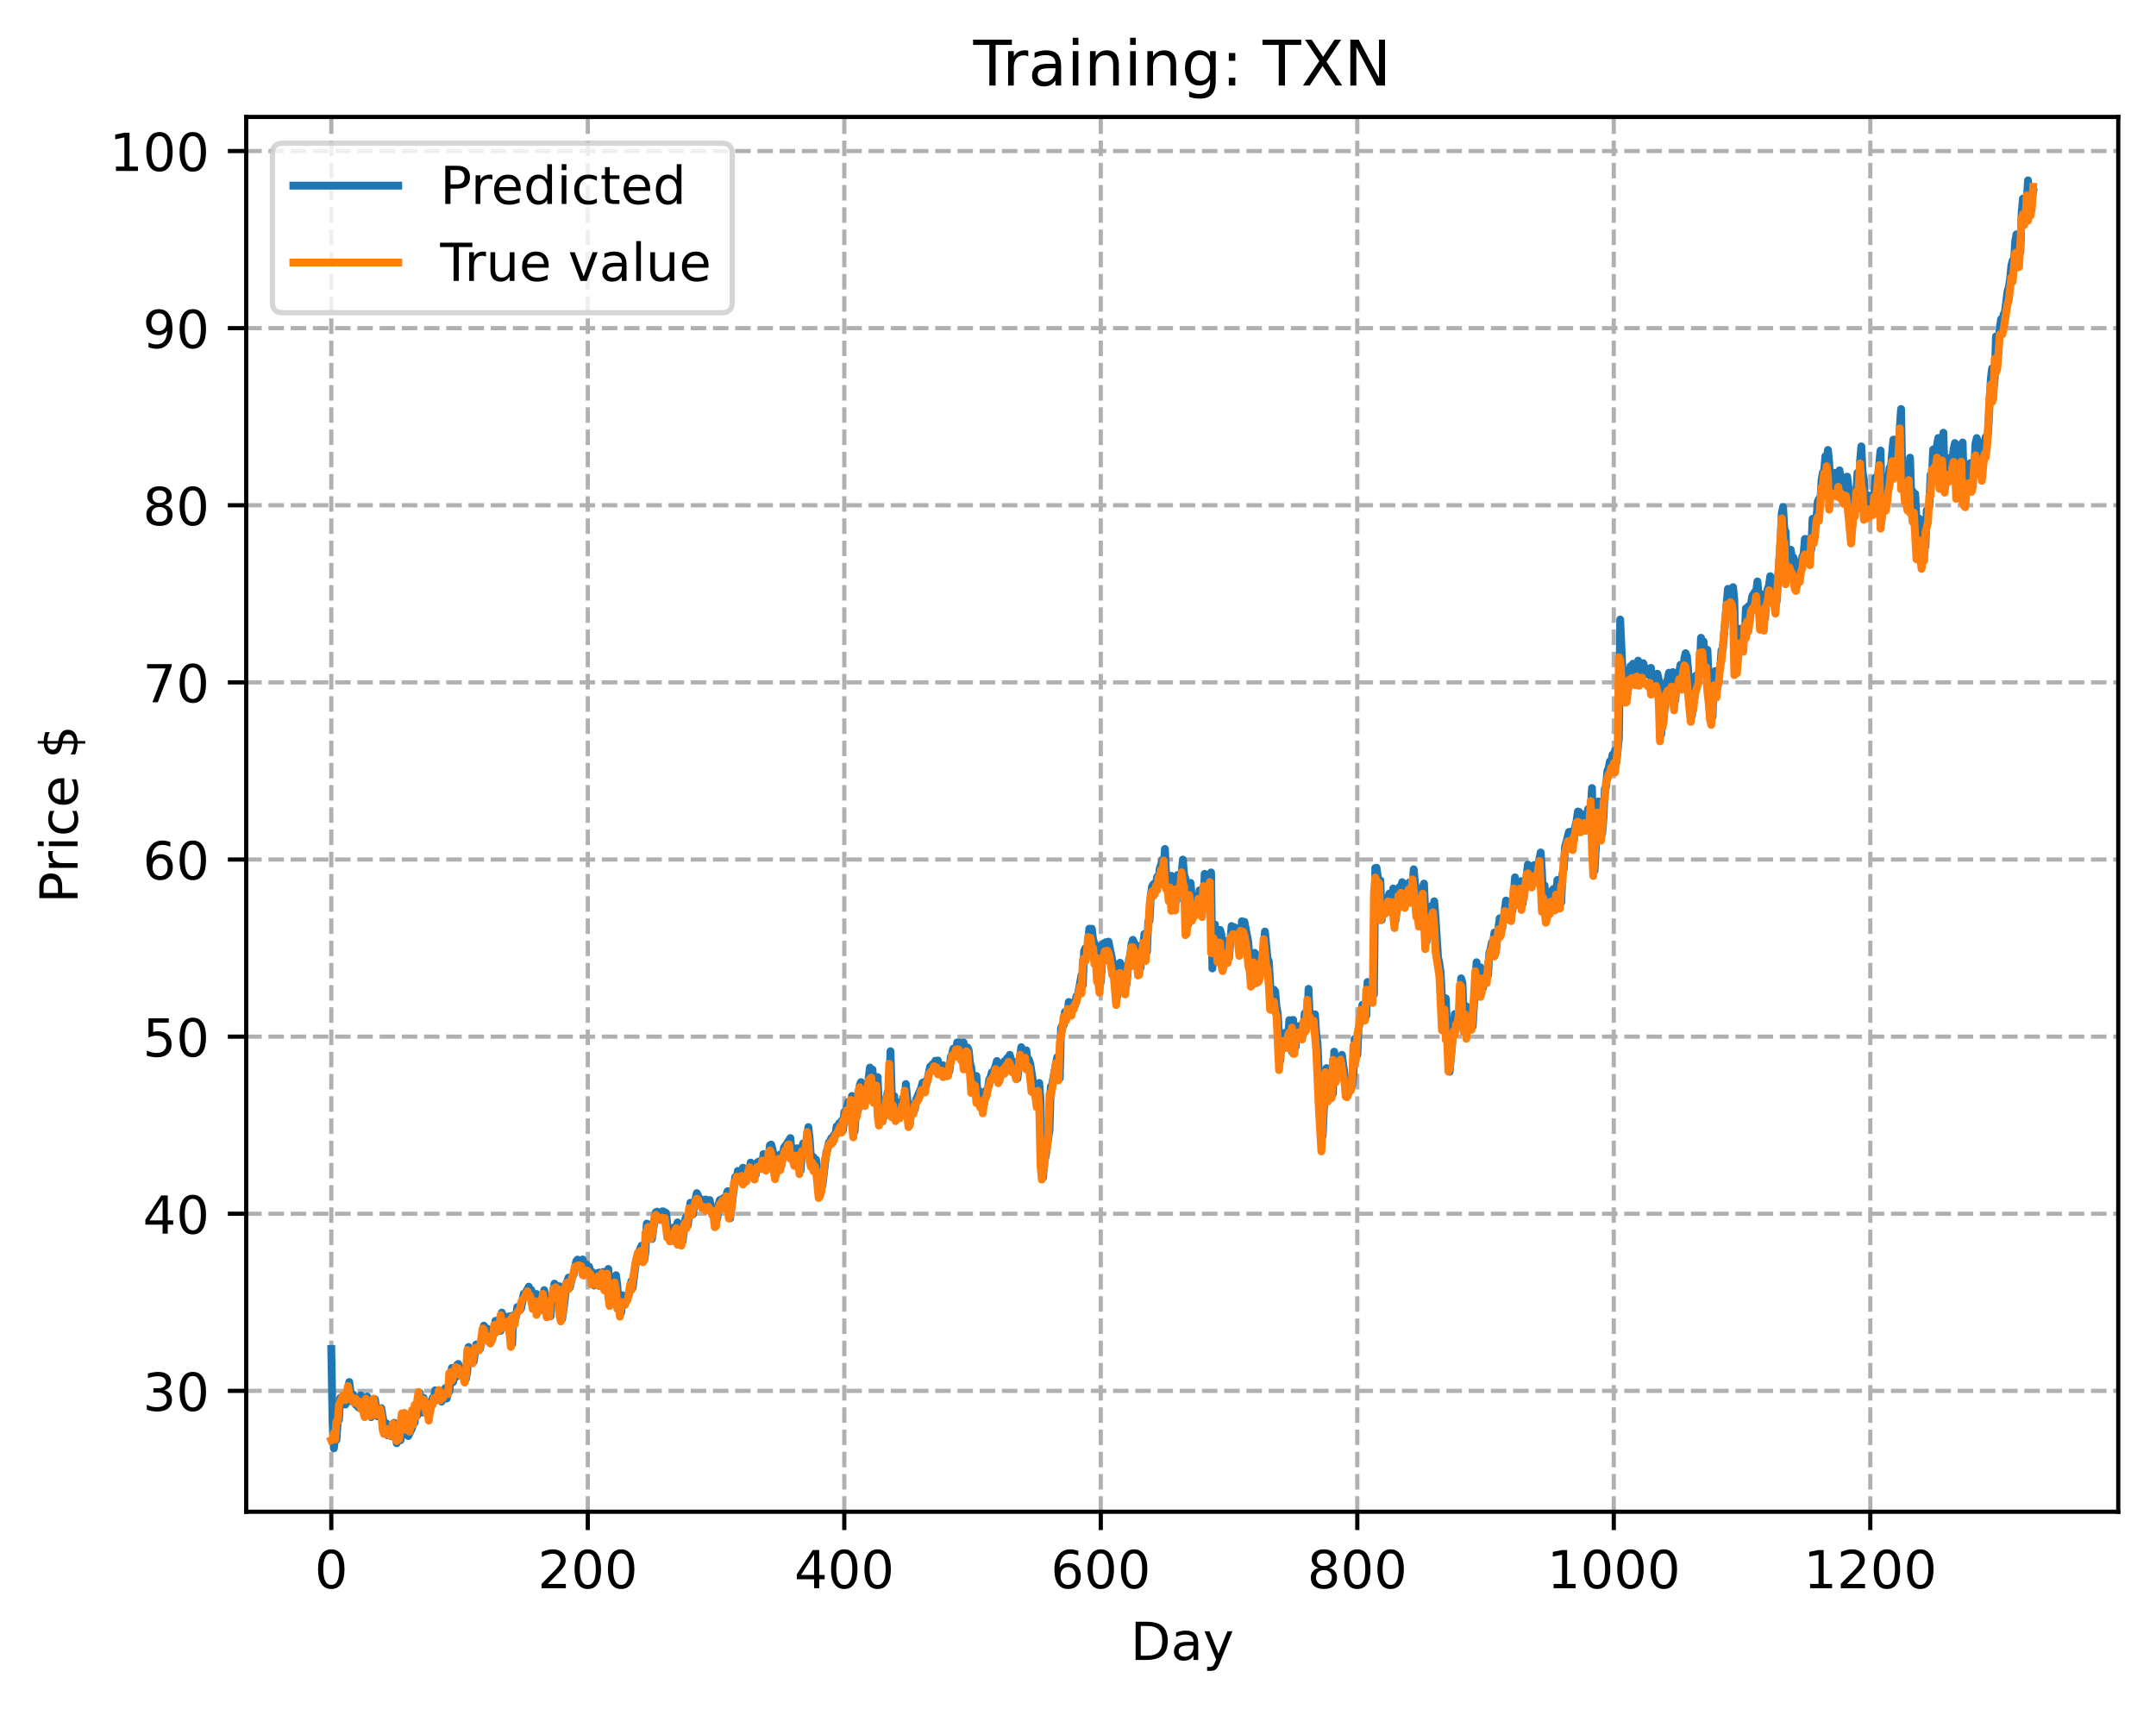 <?xml version="1.0" encoding="utf-8" standalone="no"?>
<!DOCTYPE svg PUBLIC "-//W3C//DTD SVG 1.1//EN"
  "http://www.w3.org/Graphics/SVG/1.1/DTD/svg11.dtd">
<!-- Created with matplotlib (https://matplotlib.org/) -->
<svg height="325.986pt" version="1.1" viewBox="0 0 411.286 325.986" width="411.286pt" xmlns="http://www.w3.org/2000/svg" xmlns:xlink="http://www.w3.org/1999/xlink">
 <defs>
  <style type="text/css">
*{stroke-linecap:butt;stroke-linejoin:round;}
  </style>
 </defs>
 <g id="figure_1">
  <g id="patch_1">
   <path d="M 0 325.986 
L 411.286 325.986 
L 411.286 0 
L 0 0 
z
" style="fill:#ffffff;"/>
  </g>
  <g id="axes_1">
   <g id="patch_2">
    <path d="M 46.966 288.43 
L 404.086 288.43 
L 404.086 22.318 
L 46.966 22.318 
z
" style="fill:#ffffff;"/>
   </g>
   <g id="matplotlib.axis_1">
    <g id="xtick_1">
     <g id="line2d_1">
      <path clip-path="url(#p68d7a85218)" d="M 63.198 288.43 
L 63.198 22.318 
" style="fill:none;stroke:#b0b0b0;stroke-dasharray:2.96,1.28;stroke-dashoffset:0;stroke-width:0.8;"/>
     </g>
     <g id="line2d_2">
      <defs>
       <path d="M 0 0 
L 0 3.5 
" id="mb13a9c1987" style="stroke:#000000;stroke-width:0.8;"/>
      </defs>
      <g>
       <use style="stroke:#000000;stroke-width:0.8;" x="63.198" xlink:href="#mb13a9c1987" y="288.43"/>
      </g>
     </g>
     <g id="text_1">
      <!-- 0 -->
      <defs>
       <path d="M 31.781 66.406 
Q 24.172 66.406 20.328 58.906 
Q 16.5 51.422 16.5 36.375 
Q 16.5 21.391 20.328 13.891 
Q 24.172 6.391 31.781 6.391 
Q 39.453 6.391 43.281 13.891 
Q 47.125 21.391 47.125 36.375 
Q 47.125 51.422 43.281 58.906 
Q 39.453 66.406 31.781 66.406 
z
M 31.781 74.219 
Q 44.047 74.219 50.516 64.516 
Q 56.984 54.828 56.984 36.375 
Q 56.984 17.969 50.516 8.266 
Q 44.047 -1.422 31.781 -1.422 
Q 19.531 -1.422 13.062 8.266 
Q 6.594 17.969 6.594 36.375 
Q 6.594 54.828 13.062 64.516 
Q 19.531 74.219 31.781 74.219 
z
" id="DejaVuSans-48"/>
      </defs>
      <g transform="translate(60.017 303.029)scale(0.1 -0.1)">
       <use xlink:href="#DejaVuSans-48"/>
      </g>
     </g>
    </g>
    <g id="xtick_2">
     <g id="line2d_3">
      <path clip-path="url(#p68d7a85218)" d="M 112.129 288.43 
L 112.129 22.318 
" style="fill:none;stroke:#b0b0b0;stroke-dasharray:2.96,1.28;stroke-dashoffset:0;stroke-width:0.8;"/>
     </g>
     <g id="line2d_4">
      <g>
       <use style="stroke:#000000;stroke-width:0.8;" x="112.129" xlink:href="#mb13a9c1987" y="288.43"/>
      </g>
     </g>
     <g id="text_2">
      <!-- 200 -->
      <defs>
       <path d="M 19.188 8.297 
L 53.609 8.297 
L 53.609 0 
L 7.328 0 
L 7.328 8.297 
Q 12.938 14.109 22.625 23.891 
Q 32.328 33.688 34.812 36.531 
Q 39.547 41.844 41.422 45.531 
Q 43.312 49.219 43.312 52.781 
Q 43.312 58.594 39.234 62.25 
Q 35.156 65.922 28.609 65.922 
Q 23.969 65.922 18.812 64.312 
Q 13.672 62.703 7.812 59.422 
L 7.812 69.391 
Q 13.766 71.781 18.938 73 
Q 24.125 74.219 28.422 74.219 
Q 39.75 74.219 46.484 68.547 
Q 53.219 62.891 53.219 53.422 
Q 53.219 48.922 51.531 44.891 
Q 49.859 40.875 45.406 35.406 
Q 44.188 33.984 37.641 27.219 
Q 31.109 20.453 19.188 8.297 
z
" id="DejaVuSans-50"/>
      </defs>
      <g transform="translate(102.585 303.029)scale(0.1 -0.1)">
       <use xlink:href="#DejaVuSans-50"/>
       <use x="63.623" xlink:href="#DejaVuSans-48"/>
       <use x="127.246" xlink:href="#DejaVuSans-48"/>
      </g>
     </g>
    </g>
    <g id="xtick_3">
     <g id="line2d_5">
      <path clip-path="url(#p68d7a85218)" d="M 161.06 288.43 
L 161.06 22.318 
" style="fill:none;stroke:#b0b0b0;stroke-dasharray:2.96,1.28;stroke-dashoffset:0;stroke-width:0.8;"/>
     </g>
     <g id="line2d_6">
      <g>
       <use style="stroke:#000000;stroke-width:0.8;" x="161.06" xlink:href="#mb13a9c1987" y="288.43"/>
      </g>
     </g>
     <g id="text_3">
      <!-- 400 -->
      <defs>
       <path d="M 37.797 64.312 
L 12.891 25.391 
L 37.797 25.391 
z
M 35.203 72.906 
L 47.609 72.906 
L 47.609 25.391 
L 58.016 25.391 
L 58.016 17.188 
L 47.609 17.188 
L 47.609 0 
L 37.797 0 
L 37.797 17.188 
L 4.891 17.188 
L 4.891 26.703 
z
" id="DejaVuSans-52"/>
      </defs>
      <g transform="translate(151.516 303.029)scale(0.1 -0.1)">
       <use xlink:href="#DejaVuSans-52"/>
       <use x="63.623" xlink:href="#DejaVuSans-48"/>
       <use x="127.246" xlink:href="#DejaVuSans-48"/>
      </g>
     </g>
    </g>
    <g id="xtick_4">
     <g id="line2d_7">
      <path clip-path="url(#p68d7a85218)" d="M 209.99 288.43 
L 209.99 22.318 
" style="fill:none;stroke:#b0b0b0;stroke-dasharray:2.96,1.28;stroke-dashoffset:0;stroke-width:0.8;"/>
     </g>
     <g id="line2d_8">
      <g>
       <use style="stroke:#000000;stroke-width:0.8;" x="209.99" xlink:href="#mb13a9c1987" y="288.43"/>
      </g>
     </g>
     <g id="text_4">
      <!-- 600 -->
      <defs>
       <path d="M 33.016 40.375 
Q 26.375 40.375 22.484 35.828 
Q 18.609 31.297 18.609 23.391 
Q 18.609 15.531 22.484 10.953 
Q 26.375 6.391 33.016 6.391 
Q 39.656 6.391 43.531 10.953 
Q 47.406 15.531 47.406 23.391 
Q 47.406 31.297 43.531 35.828 
Q 39.656 40.375 33.016 40.375 
z
M 52.594 71.297 
L 52.594 62.312 
Q 48.875 64.062 45.094 64.984 
Q 41.312 65.922 37.594 65.922 
Q 27.828 65.922 22.672 59.328 
Q 17.531 52.734 16.797 39.406 
Q 19.672 43.656 24.016 45.922 
Q 28.375 48.188 33.594 48.188 
Q 44.578 48.188 50.953 41.516 
Q 57.328 34.859 57.328 23.391 
Q 57.328 12.156 50.688 5.359 
Q 44.047 -1.422 33.016 -1.422 
Q 20.359 -1.422 13.672 8.266 
Q 6.984 17.969 6.984 36.375 
Q 6.984 53.656 15.188 63.938 
Q 23.391 74.219 37.203 74.219 
Q 40.922 74.219 44.703 73.484 
Q 48.484 72.75 52.594 71.297 
z
" id="DejaVuSans-54"/>
      </defs>
      <g transform="translate(200.446 303.029)scale(0.1 -0.1)">
       <use xlink:href="#DejaVuSans-54"/>
       <use x="63.623" xlink:href="#DejaVuSans-48"/>
       <use x="127.246" xlink:href="#DejaVuSans-48"/>
      </g>
     </g>
    </g>
    <g id="xtick_5">
     <g id="line2d_9">
      <path clip-path="url(#p68d7a85218)" d="M 258.921 288.43 
L 258.921 22.318 
" style="fill:none;stroke:#b0b0b0;stroke-dasharray:2.96,1.28;stroke-dashoffset:0;stroke-width:0.8;"/>
     </g>
     <g id="line2d_10">
      <g>
       <use style="stroke:#000000;stroke-width:0.8;" x="258.921" xlink:href="#mb13a9c1987" y="288.43"/>
      </g>
     </g>
     <g id="text_5">
      <!-- 800 -->
      <defs>
       <path d="M 31.781 34.625 
Q 24.75 34.625 20.719 30.859 
Q 16.703 27.094 16.703 20.516 
Q 16.703 13.922 20.719 10.156 
Q 24.75 6.391 31.781 6.391 
Q 38.812 6.391 42.859 10.172 
Q 46.922 13.969 46.922 20.516 
Q 46.922 27.094 42.891 30.859 
Q 38.875 34.625 31.781 34.625 
z
M 21.922 38.812 
Q 15.578 40.375 12.031 44.719 
Q 8.5 49.078 8.5 55.328 
Q 8.5 64.062 14.719 69.141 
Q 20.953 74.219 31.781 74.219 
Q 42.672 74.219 48.875 69.141 
Q 55.078 64.062 55.078 55.328 
Q 55.078 49.078 51.531 44.719 
Q 48 40.375 41.703 38.812 
Q 48.828 37.156 52.797 32.312 
Q 56.781 27.484 56.781 20.516 
Q 56.781 9.906 50.312 4.234 
Q 43.844 -1.422 31.781 -1.422 
Q 19.734 -1.422 13.25 4.234 
Q 6.781 9.906 6.781 20.516 
Q 6.781 27.484 10.781 32.312 
Q 14.797 37.156 21.922 38.812 
z
M 18.312 54.391 
Q 18.312 48.734 21.844 45.562 
Q 25.391 42.391 31.781 42.391 
Q 38.141 42.391 41.719 45.562 
Q 45.312 48.734 45.312 54.391 
Q 45.312 60.062 41.719 63.234 
Q 38.141 66.406 31.781 66.406 
Q 25.391 66.406 21.844 63.234 
Q 18.312 60.062 18.312 54.391 
z
" id="DejaVuSans-56"/>
      </defs>
      <g transform="translate(249.377 303.029)scale(0.1 -0.1)">
       <use xlink:href="#DejaVuSans-56"/>
       <use x="63.623" xlink:href="#DejaVuSans-48"/>
       <use x="127.246" xlink:href="#DejaVuSans-48"/>
      </g>
     </g>
    </g>
    <g id="xtick_6">
     <g id="line2d_11">
      <path clip-path="url(#p68d7a85218)" d="M 307.851 288.43 
L 307.851 22.318 
" style="fill:none;stroke:#b0b0b0;stroke-dasharray:2.96,1.28;stroke-dashoffset:0;stroke-width:0.8;"/>
     </g>
     <g id="line2d_12">
      <g>
       <use style="stroke:#000000;stroke-width:0.8;" x="307.851" xlink:href="#mb13a9c1987" y="288.43"/>
      </g>
     </g>
     <g id="text_6">
      <!-- 1000 -->
      <defs>
       <path d="M 12.406 8.297 
L 28.516 8.297 
L 28.516 63.922 
L 10.984 60.406 
L 10.984 69.391 
L 28.422 72.906 
L 38.281 72.906 
L 38.281 8.297 
L 54.391 8.297 
L 54.391 0 
L 12.406 0 
z
" id="DejaVuSans-49"/>
      </defs>
      <g transform="translate(295.126 303.029)scale(0.1 -0.1)">
       <use xlink:href="#DejaVuSans-49"/>
       <use x="63.623" xlink:href="#DejaVuSans-48"/>
       <use x="127.246" xlink:href="#DejaVuSans-48"/>
       <use x="190.869" xlink:href="#DejaVuSans-48"/>
      </g>
     </g>
    </g>
    <g id="xtick_7">
     <g id="line2d_13">
      <path clip-path="url(#p68d7a85218)" d="M 356.782 288.43 
L 356.782 22.318 
" style="fill:none;stroke:#b0b0b0;stroke-dasharray:2.96,1.28;stroke-dashoffset:0;stroke-width:0.8;"/>
     </g>
     <g id="line2d_14">
      <g>
       <use style="stroke:#000000;stroke-width:0.8;" x="356.782" xlink:href="#mb13a9c1987" y="288.43"/>
      </g>
     </g>
     <g id="text_7">
      <!-- 1200 -->
      <g transform="translate(344.057 303.029)scale(0.1 -0.1)">
       <use xlink:href="#DejaVuSans-49"/>
       <use x="63.623" xlink:href="#DejaVuSans-50"/>
       <use x="127.246" xlink:href="#DejaVuSans-48"/>
       <use x="190.869" xlink:href="#DejaVuSans-48"/>
      </g>
     </g>
    </g>
    <g id="text_8">
     <!-- Day -->
     <defs>
      <path d="M 19.672 64.797 
L 19.672 8.109 
L 31.594 8.109 
Q 46.688 8.109 53.688 14.938 
Q 60.688 21.781 60.688 36.531 
Q 60.688 51.172 53.688 57.984 
Q 46.688 64.797 31.594 64.797 
z
M 9.812 72.906 
L 30.078 72.906 
Q 51.266 72.906 61.172 64.094 
Q 71.094 55.281 71.094 36.531 
Q 71.094 17.672 61.125 8.828 
Q 51.172 0 30.078 0 
L 9.812 0 
z
" id="DejaVuSans-68"/>
      <path d="M 34.281 27.484 
Q 23.391 27.484 19.188 25 
Q 14.984 22.516 14.984 16.5 
Q 14.984 11.719 18.141 8.906 
Q 21.297 6.109 26.703 6.109 
Q 34.188 6.109 38.703 11.406 
Q 43.219 16.703 43.219 25.484 
L 43.219 27.484 
z
M 52.203 31.203 
L 52.203 0 
L 43.219 0 
L 43.219 8.297 
Q 40.141 3.328 35.547 0.953 
Q 30.953 -1.422 24.312 -1.422 
Q 15.922 -1.422 10.953 3.297 
Q 6 8.016 6 15.922 
Q 6 25.141 12.172 29.828 
Q 18.359 34.516 30.609 34.516 
L 43.219 34.516 
L 43.219 35.406 
Q 43.219 41.609 39.141 45 
Q 35.062 48.391 27.688 48.391 
Q 23 48.391 18.547 47.266 
Q 14.109 46.141 10.016 43.891 
L 10.016 52.203 
Q 14.938 54.109 19.578 55.047 
Q 24.219 56 28.609 56 
Q 40.484 56 46.344 49.844 
Q 52.203 43.703 52.203 31.203 
z
" id="DejaVuSans-97"/>
      <path d="M 32.172 -5.078 
Q 28.375 -14.844 24.75 -17.812 
Q 21.141 -20.797 15.094 -20.797 
L 7.906 -20.797 
L 7.906 -13.281 
L 13.188 -13.281 
Q 16.891 -13.281 18.938 -11.516 
Q 21 -9.766 23.484 -3.219 
L 25.094 0.875 
L 2.984 54.688 
L 12.5 54.688 
L 29.594 11.922 
L 46.688 54.688 
L 56.203 54.688 
z
" id="DejaVuSans-121"/>
     </defs>
     <g transform="translate(215.652 316.707)scale(0.1 -0.1)">
      <use xlink:href="#DejaVuSans-68"/>
      <use x="77.002" xlink:href="#DejaVuSans-97"/>
      <use x="138.281" xlink:href="#DejaVuSans-121"/>
     </g>
    </g>
   </g>
   <g id="matplotlib.axis_2">
    <g id="ytick_1">
     <g id="line2d_15">
      <path clip-path="url(#p68d7a85218)" d="M 46.966 265.372 
L 404.086 265.372 
" style="fill:none;stroke:#b0b0b0;stroke-dasharray:2.96,1.28;stroke-dashoffset:0;stroke-width:0.8;"/>
     </g>
     <g id="line2d_16">
      <defs>
       <path d="M 0 0 
L -3.5 0 
" id="m14e05f762a" style="stroke:#000000;stroke-width:0.8;"/>
      </defs>
      <g>
       <use style="stroke:#000000;stroke-width:0.8;" x="46.966" xlink:href="#m14e05f762a" y="265.372"/>
      </g>
     </g>
     <g id="text_9">
      <!-- 30 -->
      <defs>
       <path d="M 40.578 39.312 
Q 47.656 37.797 51.625 33 
Q 55.609 28.219 55.609 21.188 
Q 55.609 10.406 48.188 4.484 
Q 40.766 -1.422 27.094 -1.422 
Q 22.516 -1.422 17.656 -0.516 
Q 12.797 0.391 7.625 2.203 
L 7.625 11.719 
Q 11.719 9.328 16.594 8.109 
Q 21.484 6.891 26.812 6.891 
Q 36.078 6.891 40.938 10.547 
Q 45.797 14.203 45.797 21.188 
Q 45.797 27.641 41.281 31.266 
Q 36.766 34.906 28.719 34.906 
L 20.219 34.906 
L 20.219 43.016 
L 29.109 43.016 
Q 36.375 43.016 40.234 45.922 
Q 44.094 48.828 44.094 54.297 
Q 44.094 59.906 40.109 62.906 
Q 36.141 65.922 28.719 65.922 
Q 24.656 65.922 20.016 65.031 
Q 15.375 64.156 9.812 62.312 
L 9.812 71.094 
Q 15.438 72.656 20.344 73.438 
Q 25.25 74.219 29.594 74.219 
Q 40.828 74.219 47.359 69.109 
Q 53.906 64.016 53.906 55.328 
Q 53.906 49.266 50.438 45.094 
Q 46.969 40.922 40.578 39.312 
z
" id="DejaVuSans-51"/>
      </defs>
      <g transform="translate(27.241 269.171)scale(0.1 -0.1)">
       <use xlink:href="#DejaVuSans-51"/>
       <use x="63.623" xlink:href="#DejaVuSans-48"/>
      </g>
     </g>
    </g>
    <g id="ytick_2">
     <g id="line2d_17">
      <path clip-path="url(#p68d7a85218)" d="M 46.966 231.578 
L 404.086 231.578 
" style="fill:none;stroke:#b0b0b0;stroke-dasharray:2.96,1.28;stroke-dashoffset:0;stroke-width:0.8;"/>
     </g>
     <g id="line2d_18">
      <g>
       <use style="stroke:#000000;stroke-width:0.8;" x="46.966" xlink:href="#m14e05f762a" y="231.578"/>
      </g>
     </g>
     <g id="text_10">
      <!-- 40 -->
      <g transform="translate(27.241 235.377)scale(0.1 -0.1)">
       <use xlink:href="#DejaVuSans-52"/>
       <use x="63.623" xlink:href="#DejaVuSans-48"/>
      </g>
     </g>
    </g>
    <g id="ytick_3">
     <g id="line2d_19">
      <path clip-path="url(#p68d7a85218)" d="M 46.966 197.784 
L 404.086 197.784 
" style="fill:none;stroke:#b0b0b0;stroke-dasharray:2.96,1.28;stroke-dashoffset:0;stroke-width:0.8;"/>
     </g>
     <g id="line2d_20">
      <g>
       <use style="stroke:#000000;stroke-width:0.8;" x="46.966" xlink:href="#m14e05f762a" y="197.784"/>
      </g>
     </g>
     <g id="text_11">
      <!-- 50 -->
      <defs>
       <path d="M 10.797 72.906 
L 49.516 72.906 
L 49.516 64.594 
L 19.828 64.594 
L 19.828 46.734 
Q 21.969 47.469 24.109 47.828 
Q 26.266 48.188 28.422 48.188 
Q 40.625 48.188 47.75 41.5 
Q 54.891 34.812 54.891 23.391 
Q 54.891 11.625 47.562 5.094 
Q 40.234 -1.422 26.906 -1.422 
Q 22.312 -1.422 17.547 -0.641 
Q 12.797 0.141 7.719 1.703 
L 7.719 11.625 
Q 12.109 9.234 16.797 8.062 
Q 21.484 6.891 26.703 6.891 
Q 35.156 6.891 40.078 11.328 
Q 45.016 15.766 45.016 23.391 
Q 45.016 31 40.078 35.438 
Q 35.156 39.891 26.703 39.891 
Q 22.75 39.891 18.812 39.016 
Q 14.891 38.141 10.797 36.281 
z
" id="DejaVuSans-53"/>
      </defs>
      <g transform="translate(27.241 201.583)scale(0.1 -0.1)">
       <use xlink:href="#DejaVuSans-53"/>
       <use x="63.623" xlink:href="#DejaVuSans-48"/>
      </g>
     </g>
    </g>
    <g id="ytick_4">
     <g id="line2d_21">
      <path clip-path="url(#p68d7a85218)" d="M 46.966 163.99 
L 404.086 163.99 
" style="fill:none;stroke:#b0b0b0;stroke-dasharray:2.96,1.28;stroke-dashoffset:0;stroke-width:0.8;"/>
     </g>
     <g id="line2d_22">
      <g>
       <use style="stroke:#000000;stroke-width:0.8;" x="46.966" xlink:href="#m14e05f762a" y="163.99"/>
      </g>
     </g>
     <g id="text_12">
      <!-- 60 -->
      <g transform="translate(27.241 167.789)scale(0.1 -0.1)">
       <use xlink:href="#DejaVuSans-54"/>
       <use x="63.623" xlink:href="#DejaVuSans-48"/>
      </g>
     </g>
    </g>
    <g id="ytick_5">
     <g id="line2d_23">
      <path clip-path="url(#p68d7a85218)" d="M 46.966 130.196 
L 404.086 130.196 
" style="fill:none;stroke:#b0b0b0;stroke-dasharray:2.96,1.28;stroke-dashoffset:0;stroke-width:0.8;"/>
     </g>
     <g id="line2d_24">
      <g>
       <use style="stroke:#000000;stroke-width:0.8;" x="46.966" xlink:href="#m14e05f762a" y="130.196"/>
      </g>
     </g>
     <g id="text_13">
      <!-- 70 -->
      <defs>
       <path d="M 8.203 72.906 
L 55.078 72.906 
L 55.078 68.703 
L 28.609 0 
L 18.312 0 
L 43.219 64.594 
L 8.203 64.594 
z
" id="DejaVuSans-55"/>
      </defs>
      <g transform="translate(27.241 133.995)scale(0.1 -0.1)">
       <use xlink:href="#DejaVuSans-55"/>
       <use x="63.623" xlink:href="#DejaVuSans-48"/>
      </g>
     </g>
    </g>
    <g id="ytick_6">
     <g id="line2d_25">
      <path clip-path="url(#p68d7a85218)" d="M 46.966 96.402 
L 404.086 96.402 
" style="fill:none;stroke:#b0b0b0;stroke-dasharray:2.96,1.28;stroke-dashoffset:0;stroke-width:0.8;"/>
     </g>
     <g id="line2d_26">
      <g>
       <use style="stroke:#000000;stroke-width:0.8;" x="46.966" xlink:href="#m14e05f762a" y="96.402"/>
      </g>
     </g>
     <g id="text_14">
      <!-- 80 -->
      <g transform="translate(27.241 100.201)scale(0.1 -0.1)">
       <use xlink:href="#DejaVuSans-56"/>
       <use x="63.623" xlink:href="#DejaVuSans-48"/>
      </g>
     </g>
    </g>
    <g id="ytick_7">
     <g id="line2d_27">
      <path clip-path="url(#p68d7a85218)" d="M 46.966 62.608 
L 404.086 62.608 
" style="fill:none;stroke:#b0b0b0;stroke-dasharray:2.96,1.28;stroke-dashoffset:0;stroke-width:0.8;"/>
     </g>
     <g id="line2d_28">
      <g>
       <use style="stroke:#000000;stroke-width:0.8;" x="46.966" xlink:href="#m14e05f762a" y="62.608"/>
      </g>
     </g>
     <g id="text_15">
      <!-- 90 -->
      <defs>
       <path d="M 10.984 1.516 
L 10.984 10.5 
Q 14.703 8.734 18.5 7.812 
Q 22.312 6.891 25.984 6.891 
Q 35.75 6.891 40.891 13.453 
Q 46.047 20.016 46.781 33.406 
Q 43.953 29.203 39.594 26.953 
Q 35.25 24.703 29.984 24.703 
Q 19.047 24.703 12.672 31.312 
Q 6.297 37.938 6.297 49.422 
Q 6.297 60.641 12.938 67.422 
Q 19.578 74.219 30.609 74.219 
Q 43.266 74.219 49.922 64.516 
Q 56.594 54.828 56.594 36.375 
Q 56.594 19.141 48.406 8.859 
Q 40.234 -1.422 26.422 -1.422 
Q 22.703 -1.422 18.891 -0.688 
Q 15.094 0.047 10.984 1.516 
z
M 30.609 32.422 
Q 37.25 32.422 41.125 36.953 
Q 45.016 41.5 45.016 49.422 
Q 45.016 57.281 41.125 61.844 
Q 37.25 66.406 30.609 66.406 
Q 23.969 66.406 20.094 61.844 
Q 16.219 57.281 16.219 49.422 
Q 16.219 41.5 20.094 36.953 
Q 23.969 32.422 30.609 32.422 
z
" id="DejaVuSans-57"/>
      </defs>
      <g transform="translate(27.241 66.407)scale(0.1 -0.1)">
       <use xlink:href="#DejaVuSans-57"/>
       <use x="63.623" xlink:href="#DejaVuSans-48"/>
      </g>
     </g>
    </g>
    <g id="ytick_8">
     <g id="line2d_29">
      <path clip-path="url(#p68d7a85218)" d="M 46.966 28.814 
L 404.086 28.814 
" style="fill:none;stroke:#b0b0b0;stroke-dasharray:2.96,1.28;stroke-dashoffset:0;stroke-width:0.8;"/>
     </g>
     <g id="line2d_30">
      <g>
       <use style="stroke:#000000;stroke-width:0.8;" x="46.966" xlink:href="#m14e05f762a" y="28.814"/>
      </g>
     </g>
     <g id="text_16">
      <!-- 100 -->
      <g transform="translate(20.878 32.613)scale(0.1 -0.1)">
       <use xlink:href="#DejaVuSans-49"/>
       <use x="63.623" xlink:href="#DejaVuSans-48"/>
       <use x="127.246" xlink:href="#DejaVuSans-48"/>
      </g>
     </g>
    </g>
    <g id="text_17">
     <!-- Price $ -->
     <defs>
      <path d="M 19.672 64.797 
L 19.672 37.406 
L 32.078 37.406 
Q 38.969 37.406 42.719 40.969 
Q 46.484 44.531 46.484 51.125 
Q 46.484 57.672 42.719 61.234 
Q 38.969 64.797 32.078 64.797 
z
M 9.812 72.906 
L 32.078 72.906 
Q 44.344 72.906 50.609 67.359 
Q 56.891 61.812 56.891 51.125 
Q 56.891 40.328 50.609 34.812 
Q 44.344 29.297 32.078 29.297 
L 19.672 29.297 
L 19.672 0 
L 9.812 0 
z
" id="DejaVuSans-80"/>
      <path d="M 41.109 46.297 
Q 39.594 47.172 37.812 47.578 
Q 36.031 48 33.891 48 
Q 26.266 48 22.188 43.047 
Q 18.109 38.094 18.109 28.812 
L 18.109 0 
L 9.078 0 
L 9.078 54.688 
L 18.109 54.688 
L 18.109 46.188 
Q 20.953 51.172 25.484 53.578 
Q 30.031 56 36.531 56 
Q 37.453 56 38.578 55.875 
Q 39.703 55.766 41.062 55.516 
z
" id="DejaVuSans-114"/>
      <path d="M 9.422 54.688 
L 18.406 54.688 
L 18.406 0 
L 9.422 0 
z
M 9.422 75.984 
L 18.406 75.984 
L 18.406 64.594 
L 9.422 64.594 
z
" id="DejaVuSans-105"/>
      <path d="M 48.781 52.594 
L 48.781 44.188 
Q 44.969 46.297 41.141 47.344 
Q 37.312 48.391 33.406 48.391 
Q 24.656 48.391 19.812 42.844 
Q 14.984 37.312 14.984 27.297 
Q 14.984 17.281 19.812 11.734 
Q 24.656 6.203 33.406 6.203 
Q 37.312 6.203 41.141 7.25 
Q 44.969 8.297 48.781 10.406 
L 48.781 2.094 
Q 45.016 0.344 40.984 -0.531 
Q 36.969 -1.422 32.422 -1.422 
Q 20.062 -1.422 12.781 6.344 
Q 5.516 14.109 5.516 27.297 
Q 5.516 40.672 12.859 48.328 
Q 20.219 56 33.016 56 
Q 37.156 56 41.109 55.141 
Q 45.062 54.297 48.781 52.594 
z
" id="DejaVuSans-99"/>
      <path d="M 56.203 29.594 
L 56.203 25.203 
L 14.891 25.203 
Q 15.484 15.922 20.484 11.062 
Q 25.484 6.203 34.422 6.203 
Q 39.594 6.203 44.453 7.469 
Q 49.312 8.734 54.109 11.281 
L 54.109 2.781 
Q 49.266 0.734 44.188 -0.344 
Q 39.109 -1.422 33.891 -1.422 
Q 20.797 -1.422 13.156 6.188 
Q 5.516 13.812 5.516 26.812 
Q 5.516 40.234 12.766 48.109 
Q 20.016 56 32.328 56 
Q 43.359 56 49.781 48.891 
Q 56.203 41.797 56.203 29.594 
z
M 47.219 32.234 
Q 47.125 39.594 43.094 43.984 
Q 39.062 48.391 32.422 48.391 
Q 24.906 48.391 20.391 44.141 
Q 15.875 39.891 15.188 32.172 
z
" id="DejaVuSans-101"/>
      <path id="DejaVuSans-32"/>
      <path d="M 33.797 -14.703 
L 28.906 -14.703 
L 28.859 0 
Q 23.734 0.094 18.609 1.188 
Q 13.484 2.297 8.297 4.5 
L 8.297 13.281 
Q 13.281 10.156 18.375 8.562 
Q 23.484 6.984 28.906 6.938 
L 28.906 29.203 
Q 18.109 30.953 13.203 35.156 
Q 8.297 39.359 8.297 46.688 
Q 8.297 54.641 13.625 59.219 
Q 18.953 63.812 28.906 64.5 
L 28.906 75.984 
L 33.797 75.984 
L 33.797 64.656 
Q 38.328 64.453 42.578 63.688 
Q 46.828 62.938 50.875 61.625 
L 50.875 53.078 
Q 46.828 55.125 42.547 56.25 
Q 38.281 57.375 33.797 57.562 
L 33.797 36.719 
Q 44.875 35.016 50.094 30.609 
Q 55.328 26.219 55.328 18.609 
Q 55.328 10.359 49.781 5.594 
Q 44.234 0.828 33.797 0.094 
z
M 28.906 37.594 
L 28.906 57.625 
Q 23.25 56.984 20.266 54.391 
Q 17.281 51.812 17.281 47.516 
Q 17.281 43.312 20.031 40.969 
Q 22.797 38.625 28.906 37.594 
z
M 33.797 28.219 
L 33.797 7.078 
Q 39.984 7.906 43.141 10.594 
Q 46.297 13.281 46.297 17.672 
Q 46.297 21.969 43.281 24.5 
Q 40.281 27.047 33.797 28.219 
z
" id="DejaVuSans-36"/>
     </defs>
     <g transform="translate(14.798 172.342)rotate(-90)scale(0.1 -0.1)">
      <use xlink:href="#DejaVuSans-80"/>
      <use x="58.553" xlink:href="#DejaVuSans-114"/>
      <use x="99.666" xlink:href="#DejaVuSans-105"/>
      <use x="127.449" xlink:href="#DejaVuSans-99"/>
      <use x="182.43" xlink:href="#DejaVuSans-101"/>
      <use x="243.953" xlink:href="#DejaVuSans-32"/>
      <use x="275.74" xlink:href="#DejaVuSans-36"/>
     </g>
    </g>
   </g>
   <g id="line2d_31">
    <path clip-path="url(#p68d7a85218)" d="M 63.198 257.383 
L 63.443 271.415 
L 63.688 276.334 
L 63.932 274.38 
L 64.177 274.731 
L 64.422 271.361 
L 64.666 270.924 
L 64.911 266.715 
L 65.156 266.868 
L 65.4 266.876 
L 65.645 266.684 
L 65.89 267.979 
L 66.379 265.721 
L 66.623 263.672 
L 67.113 267.403 
L 67.357 266.04 
L 67.847 268 
L 68.091 266.741 
L 68.336 268.491 
L 68.581 268.651 
L 68.825 266.223 
L 69.07 267.916 
L 69.315 267.411 
L 69.559 269.526 
L 69.804 269.519 
L 70.049 266.451 
L 70.538 269.937 
L 70.783 270.388 
L 71.027 269.161 
L 71.272 268.549 
L 71.517 266.955 
L 72.006 270.211 
L 72.251 269.469 
L 72.495 269.324 
L 72.74 268.675 
L 73.474 273.143 
L 73.718 271.584 
L 73.963 273.857 
L 74.208 273.628 
L 74.452 273.553 
L 74.697 274.052 
L 74.942 272.086 
L 75.186 271.464 
L 75.676 275.366 
L 76.165 274.462 
L 76.41 274.782 
L 76.899 269.956 
L 77.144 271.346 
L 77.388 269.918 
L 77.633 272.651 
L 77.878 273.992 
L 78.611 272.459 
L 78.856 270.847 
L 79.101 271.468 
L 79.345 267.951 
L 79.59 270.081 
L 79.835 267.214 
L 80.079 265.738 
L 80.569 269.514 
L 80.813 266.716 
L 81.058 268.027 
L 81.303 267.526 
L 81.547 268.141 
L 81.792 267.903 
L 82.037 269.368 
L 82.281 267.535 
L 82.526 266.702 
L 82.771 266.998 
L 83.015 265.261 
L 83.26 265.324 
L 83.505 266.117 
L 83.994 265.387 
L 84.239 267.424 
L 84.483 266.344 
L 84.728 266.09 
L 84.972 264.821 
L 85.217 266.841 
L 85.462 265.777 
L 85.706 265.543 
L 86.196 260.999 
L 86.44 263.669 
L 86.685 262.688 
L 86.93 262.738 
L 87.174 260.417 
L 87.419 260.23 
L 87.908 262.279 
L 88.153 261.048 
L 88.642 262.376 
L 88.887 263.097 
L 89.132 261.646 
L 89.376 257.003 
L 89.621 257.987 
L 89.866 258.416 
L 90.11 257.8 
L 90.355 259.802 
L 90.844 256.524 
L 91.089 257.065 
L 91.578 257.351 
L 92.312 252.928 
L 92.557 253.478 
L 92.801 255.108 
L 93.046 253.518 
L 93.291 255.283 
L 93.535 254.088 
L 93.78 255.829 
L 94.269 254.204 
L 94.514 252.01 
L 94.759 253.826 
L 95.003 251.893 
L 95.493 253.915 
L 95.737 250.428 
L 95.982 251.798 
L 96.227 252.162 
L 96.471 251.213 
L 96.716 251.588 
L 96.96 252.533 
L 97.205 251.129 
L 97.694 256.446 
L 97.939 250.984 
L 98.184 251.994 
L 98.428 251.251 
L 98.673 249.382 
L 99.162 250.003 
L 99.407 249.657 
L 99.896 246.857 
L 100.141 246.86 
L 100.875 245.491 
L 101.12 247.135 
L 101.364 246.13 
L 101.854 249.642 
L 102.343 246.877 
L 102.587 249.657 
L 103.077 249.127 
L 103.321 247.699 
L 103.566 248.126 
L 103.811 246.148 
L 104.545 250.9 
L 104.789 249.332 
L 105.034 251.108 
L 105.279 247.622 
L 105.523 246.924 
L 105.768 244.91 
L 106.013 245.832 
L 106.257 245.292 
L 106.502 246.99 
L 106.747 245.411 
L 106.991 250.63 
L 107.236 251.637 
L 107.725 248.206 
L 107.97 244.943 
L 108.215 244.526 
L 108.459 243.753 
L 108.704 245.636 
L 109.193 243.527 
L 109.438 243.144 
L 109.927 240.629 
L 110.172 240.326 
L 110.416 240.974 
L 110.661 240.808 
L 110.906 241.583 
L 111.15 240.297 
L 111.395 242.402 
L 111.64 242.788 
L 111.884 241.221 
L 112.129 242.431 
L 112.374 241.658 
L 112.618 242.569 
L 112.863 242.597 
L 113.108 244.729 
L 113.352 245.275 
L 113.597 244.357 
L 113.842 242.926 
L 114.086 244.018 
L 114.331 242.792 
L 114.575 244.746 
L 114.82 244.359 
L 115.065 242.677 
L 115.554 245.886 
L 116.043 242.114 
L 116.288 246.831 
L 116.533 248.391 
L 116.777 245.815 
L 117.022 245.628 
L 117.511 243.302 
L 117.756 245.169 
L 118.001 249.002 
L 118.245 248.03 
L 118.49 250.448 
L 118.735 247.121 
L 118.979 247.393 
L 119.224 248.144 
L 119.469 247.865 
L 119.713 247.126 
L 119.958 246.926 
L 120.447 244.411 
L 120.692 245.687 
L 121.181 241.845 
L 121.426 240.214 
L 122.16 238.165 
L 122.404 237.657 
L 122.894 240.476 
L 123.138 238.883 
L 123.383 233.461 
L 123.628 233.779 
L 123.872 233.622 
L 124.117 234.704 
L 124.362 236.397 
L 125.096 231.292 
L 125.34 231.174 
L 125.585 231.945 
L 125.83 232.176 
L 126.074 232.214 
L 126.319 231.123 
L 126.563 231.135 
L 126.808 232.374 
L 127.053 231.409 
L 127.542 235.854 
L 127.787 234.901 
L 128.031 236.058 
L 128.276 234.278 
L 128.521 236.375 
L 128.765 234.607 
L 129.255 233.223 
L 129.499 236.895 
L 129.989 234.971 
L 130.233 236.817 
L 130.723 232.595 
L 130.967 232.083 
L 131.212 233.795 
L 131.701 229.469 
L 131.946 231.018 
L 132.191 231.689 
L 132.435 229.807 
L 132.924 227.64 
L 133.414 228.638 
L 133.658 229.219 
L 133.903 229.43 
L 134.148 229.853 
L 134.392 228.9 
L 134.637 228.853 
L 134.882 230.456 
L 135.371 228.963 
L 135.616 230.119 
L 136.35 231.437 
L 136.594 232.99 
L 136.839 232.467 
L 137.084 229.677 
L 137.328 228.96 
L 137.573 228.855 
L 137.818 230.189 
L 138.062 228.547 
L 138.307 228.923 
L 138.796 227.279 
L 139.285 232.445 
L 140.264 224.533 
L 140.509 224.881 
L 140.753 223.406 
L 140.998 223.913 
L 141.243 223.87 
L 141.487 224.77 
L 141.732 222.79 
L 141.977 224.801 
L 142.221 223.455 
L 142.466 224.919 
L 142.711 224.285 
L 143.2 221.814 
L 144.178 224.17 
L 144.423 221.844 
L 144.668 221.661 
L 144.912 222.211 
L 145.157 221.435 
L 145.402 222.964 
L 145.646 220.185 
L 145.891 221.194 
L 146.136 220.745 
L 146.38 222.297 
L 146.625 221.206 
L 146.87 218.507 
L 147.114 218.374 
L 147.359 219.207 
L 148.093 223.627 
L 148.338 222.101 
L 148.582 221.462 
L 148.827 220.263 
L 149.072 222.346 
L 149.561 218.941 
L 150.05 218.288 
L 150.784 217.132 
L 151.029 220.432 
L 151.273 219.272 
L 151.518 220.84 
L 151.763 221.457 
L 152.007 219.086 
L 152.252 220.446 
L 152.497 219.792 
L 152.741 223.309 
L 152.986 218.854 
L 153.231 218.128 
L 153.475 219.355 
L 153.72 218.892 
L 153.965 217.586 
L 154.209 215.039 
L 154.454 217.313 
L 154.699 220.793 
L 154.943 221.551 
L 155.188 220.761 
L 155.433 223.062 
L 155.677 221.251 
L 156.411 227.416 
L 156.656 226.524 
L 156.9 226.179 
L 157.634 219.797 
L 157.879 219.26 
L 158.124 217.974 
L 158.368 217.678 
L 158.613 217.116 
L 158.858 217.955 
L 159.102 216.515 
L 159.347 216.52 
L 159.592 214.915 
L 159.836 215.104 
L 160.081 214.313 
L 160.326 214.323 
L 160.57 213.789 
L 160.815 215.561 
L 161.06 212.161 
L 161.304 213.996 
L 161.549 211.496 
L 161.794 210.262 
L 162.038 210.704 
L 162.283 211.872 
L 162.527 209.097 
L 163.017 215.945 
L 163.261 212.512 
L 163.506 212.378 
L 163.751 211.444 
L 163.995 207.087 
L 164.24 206.459 
L 164.485 208.942 
L 164.729 207.933 
L 165.219 209.859 
L 165.953 203.681 
L 166.197 204.22 
L 166.442 204.065 
L 166.687 208.481 
L 166.931 209.24 
L 167.421 205.505 
L 167.665 211.29 
L 167.91 213.691 
L 168.399 210.38 
L 168.644 213.149 
L 168.888 210.248 
L 169.378 208.269 
L 169.622 208.553 
L 169.867 200.568 
L 170.112 208.459 
L 170.356 211.978 
L 170.601 209.146 
L 170.846 211.982 
L 171.09 212.994 
L 171.335 210.339 
L 171.58 211.192 
L 171.824 212.556 
L 172.069 211.43 
L 172.314 209.387 
L 172.558 211.055 
L 172.803 206.816 
L 173.537 214.549 
L 174.026 210.788 
L 174.271 210.91 
L 174.515 211.66 
L 174.76 209.813 
L 175.739 207.538 
L 175.983 206.596 
L 176.228 206.459 
L 176.473 206.544 
L 176.717 206.956 
L 177.207 204.599 
L 177.451 203.485 
L 177.696 203.391 
L 177.941 202.988 
L 178.185 203.151 
L 178.43 202.385 
L 178.675 203.423 
L 178.919 202.336 
L 179.164 203.612 
L 179.409 203.4 
L 179.653 203.831 
L 179.898 203.246 
L 180.142 204.421 
L 180.387 204.009 
L 180.632 204.749 
L 180.876 204.826 
L 181.121 204.335 
L 181.366 201.662 
L 181.61 201.149 
L 181.855 200.077 
L 182.1 200.958 
L 182.344 201.312 
L 182.589 198.891 
L 182.834 200.617 
L 183.078 198.895 
L 183.323 200.514 
L 183.568 201.267 
L 183.812 198.889 
L 184.057 203 
L 184.302 200.56 
L 184.546 199.847 
L 184.791 200.351 
L 185.036 202.816 
L 185.28 203.635 
L 185.525 207.023 
L 185.77 205.369 
L 186.014 207.098 
L 186.259 205.283 
L 186.503 209.346 
L 186.748 209.353 
L 186.993 208.253 
L 187.237 209.921 
L 187.482 209.194 
L 187.727 210.559 
L 187.971 208.317 
L 188.216 207.924 
L 188.461 207.78 
L 188.705 205.965 
L 188.95 205.583 
L 189.195 204.608 
L 189.439 204.611 
L 189.929 203.353 
L 190.173 202.426 
L 190.418 203.061 
L 190.663 205.093 
L 191.152 203.906 
L 191.641 202.442 
L 191.886 203.678 
L 192.13 201.891 
L 192.375 202.707 
L 192.62 201.258 
L 193.354 203.809 
L 193.598 202.673 
L 194.088 205.79 
L 194.822 199.796 
L 195.311 201.975 
L 195.8 200.401 
L 196.045 202.95 
L 196.29 202.185 
L 196.534 202.969 
L 197.268 207.66 
L 197.513 207.317 
L 197.758 208.059 
L 198.002 210.653 
L 198.247 206.619 
L 198.491 209.914 
L 198.736 223.493 
L 198.981 224.631 
L 199.225 221.432 
L 199.47 220.671 
L 199.959 217.187 
L 200.204 215.683 
L 200.449 207.329 
L 200.693 206.976 
L 201.672 201.72 
L 201.917 202.569 
L 202.161 205.755 
L 202.406 196.174 
L 202.651 195.616 
L 202.895 195.624 
L 203.14 193.078 
L 203.385 193.775 
L 203.629 193.733 
L 203.874 191.178 
L 204.363 192.427 
L 204.608 192.758 
L 204.852 191.212 
L 205.097 191.763 
L 205.342 190.084 
L 205.586 190.008 
L 206.32 185.984 
L 206.565 187.952 
L 206.81 181.43 
L 207.054 180.908 
L 207.299 182.349 
L 207.544 180.717 
L 207.788 177.193 
L 208.033 178.427 
L 208.278 177.196 
L 208.522 179.306 
L 208.767 179.955 
L 209.012 182.48 
L 209.256 180.443 
L 209.501 185.981 
L 209.746 185.737 
L 209.99 187.372 
L 210.479 180.013 
L 210.724 181.817 
L 210.969 179.763 
L 211.213 180.087 
L 211.458 179.661 
L 212.192 183.205 
L 212.437 184.414 
L 212.681 184.212 
L 213.171 190.04 
L 213.66 183.687 
L 213.905 184.254 
L 214.149 186.306 
L 214.394 186.227 
L 214.639 186.841 
L 214.883 187.863 
L 215.373 183.078 
L 215.617 182.162 
L 215.862 180.161 
L 216.106 179.315 
L 216.351 179.811 
L 216.596 180.576 
L 216.84 182.837 
L 217.085 180.466 
L 217.33 185.027 
L 217.574 184.681 
L 217.819 181.207 
L 218.064 180.643 
L 218.308 178.2 
L 218.553 181.195 
L 218.798 181.608 
L 219.042 175.834 
L 219.287 175.682 
L 219.532 170.762 
L 219.776 169.145 
L 220.021 168.711 
L 220.266 169.819 
L 220.755 167.281 
L 221 168.201 
L 221.244 165.635 
L 221.489 165.035 
L 221.734 164.05 
L 221.978 166.105 
L 222.223 161.973 
L 222.467 167.07 
L 222.712 168.069 
L 222.957 167.266 
L 223.201 170.039 
L 223.446 167.094 
L 223.691 171.869 
L 223.935 170.897 
L 224.425 171.895 
L 224.669 166.928 
L 224.914 169.083 
L 225.403 166.747 
L 225.648 164.001 
L 225.893 166.898 
L 226.137 167.596 
L 226.382 176.643 
L 226.627 176.441 
L 227.116 168.448 
L 227.605 174.13 
L 227.85 172.29 
L 228.094 173.155 
L 228.339 172.229 
L 228.584 172.212 
L 228.828 169.878 
L 229.073 169.94 
L 229.562 173.316 
L 229.807 166.717 
L 230.052 168.019 
L 230.296 172.012 
L 230.541 167.838 
L 230.786 167.776 
L 231.03 166.459 
L 231.275 184.777 
L 231.764 176.388 
L 232.009 179.378 
L 232.254 179.753 
L 232.498 181.926 
L 232.743 177.416 
L 232.988 178.228 
L 233.232 182.933 
L 233.477 183.76 
L 233.966 179.541 
L 234.211 181.723 
L 234.455 182.778 
L 234.945 176.683 
L 235.189 177.011 
L 235.434 176.891 
L 235.923 177.205 
L 236.413 178.53 
L 236.657 181.377 
L 236.902 175.759 
L 237.147 176.385 
L 237.391 175.873 
L 238.125 179.744 
L 238.37 182.793 
L 238.615 183.612 
L 238.859 186.803 
L 239.104 185.969 
L 239.349 181.796 
L 239.838 186.469 
L 240.327 185.672 
L 240.572 184.764 
L 240.816 181.863 
L 241.061 181.285 
L 241.306 177.733 
L 241.795 182.873 
L 242.04 183.403 
L 242.529 191.345 
L 242.774 191.114 
L 243.018 188.826 
L 243.263 189.155 
L 243.508 192.069 
L 243.752 193.376 
L 244.242 202.335 
L 244.486 198.433 
L 244.731 197.956 
L 244.976 197.083 
L 245.22 198.785 
L 245.465 199.062 
L 245.709 198.283 
L 245.954 194.636 
L 246.199 194.852 
L 246.443 200.646 
L 246.688 194.59 
L 246.933 199.417 
L 247.177 199.74 
L 247.422 196.322 
L 247.667 197.183 
L 247.911 195.738 
L 248.156 196.754 
L 248.401 195.977 
L 248.645 197.297 
L 248.89 193.347 
L 249.135 196.052 
L 249.379 195.692 
L 249.624 188.663 
L 249.869 194.844 
L 250.113 193.388 
L 250.358 194.551 
L 250.603 194.193 
L 250.847 193.523 
L 251.092 197.261 
L 251.337 199.102 
L 251.826 210.256 
L 252.315 216.718 
L 252.804 206.256 
L 253.049 203.787 
L 253.294 204.546 
L 253.538 209.768 
L 253.783 205.232 
L 254.028 204.554 
L 254.272 208.706 
L 254.517 200.653 
L 255.006 205.669 
L 255.251 204.992 
L 255.985 201.256 
L 256.964 208.652 
L 257.208 208.551 
L 257.453 208.127 
L 257.697 205.909 
L 257.942 207.017 
L 258.187 205.207 
L 258.431 198.203 
L 258.676 201.591 
L 258.921 201.317 
L 259.165 196.218 
L 259.41 195.155 
L 259.655 192.806 
L 259.899 191.696 
L 260.144 193.869 
L 260.389 192.168 
L 260.633 193.822 
L 260.878 187.353 
L 261.123 188.025 
L 261.367 187.914 
L 261.612 187.63 
L 262.101 189.722 
L 262.346 165.608 
L 262.591 165.555 
L 263.08 168.923 
L 263.325 167.984 
L 263.569 175.53 
L 264.058 172.645 
L 264.303 172.357 
L 264.548 173.333 
L 264.792 171.204 
L 265.037 170.479 
L 265.526 173.309 
L 265.771 169.518 
L 266.016 173.797 
L 266.26 175.461 
L 266.505 172.855 
L 266.75 171.955 
L 266.994 169.228 
L 267.239 169.549 
L 267.484 168.316 
L 267.728 171.371 
L 267.973 169.749 
L 268.218 171.729 
L 268.707 168.506 
L 268.952 168.298 
L 269.196 170.832 
L 269.441 169.538 
L 269.685 165.854 
L 270.175 171.132 
L 270.419 173.699 
L 270.664 171.911 
L 270.909 175.532 
L 271.153 174.771 
L 271.398 169.268 
L 271.643 168.589 
L 272.132 179.687 
L 272.377 175.882 
L 272.621 176.702 
L 272.866 173.37 
L 273.111 172.823 
L 273.355 175.058 
L 273.6 171.959 
L 273.845 175.101 
L 274.334 182.729 
L 274.579 183.77 
L 274.823 185.579 
L 275.313 194.686 
L 275.557 191.281 
L 275.802 190.466 
L 276.046 196.368 
L 276.291 195.556 
L 276.536 204.491 
L 277.514 193.466 
L 277.759 195.471 
L 278.004 193.764 
L 278.248 194.253 
L 278.493 191.922 
L 278.738 186.663 
L 278.982 187.517 
L 279.227 194.603 
L 279.472 196.4 
L 279.716 191.992 
L 279.961 196.816 
L 280.206 193.887 
L 280.45 194.53 
L 280.695 193.053 
L 280.94 195.83 
L 281.429 187.582 
L 281.673 183.592 
L 282.163 187.928 
L 282.407 184.549 
L 282.652 188.786 
L 282.897 188.527 
L 283.141 185.989 
L 283.386 184.892 
L 283.631 184.842 
L 283.875 186.025 
L 284.12 181.737 
L 284.365 181.035 
L 284.609 179.772 
L 284.854 179.685 
L 285.099 177.905 
L 285.343 181.39 
L 285.833 177.182 
L 286.077 175.209 
L 286.322 177.512 
L 286.567 177.105 
L 287.301 171.818 
L 287.545 172.785 
L 287.79 173.181 
L 288.034 173.984 
L 288.279 173.231 
L 288.524 173.781 
L 289.013 167.388 
L 289.258 171.263 
L 289.502 169.449 
L 289.747 170.554 
L 289.992 170.526 
L 290.236 168.11 
L 290.481 172.405 
L 290.726 168.842 
L 290.97 169.447 
L 291.46 164.962 
L 291.949 166.093 
L 292.194 166.039 
L 292.438 168.013 
L 292.683 165.037 
L 292.928 166.265 
L 293.172 166.719 
L 293.906 162.646 
L 294.151 166.352 
L 294.395 172.793 
L 294.64 168.922 
L 295.129 174.446 
L 295.619 171.706 
L 295.863 172.427 
L 296.108 169.891 
L 296.353 169.59 
L 296.597 171.755 
L 296.842 171.851 
L 297.087 167.896 
L 297.331 170.914 
L 297.576 168.856 
L 297.821 172.206 
L 298.065 166.742 
L 298.31 165.776 
L 298.555 161.57 
L 299.044 159.707 
L 299.289 158.737 
L 299.533 160.275 
L 299.778 158.631 
L 300.022 160.05 
L 300.267 160.292 
L 300.512 157.595 
L 300.756 156.625 
L 301.001 154.833 
L 301.246 154.916 
L 301.49 156.383 
L 301.735 157.095 
L 301.98 155.437 
L 302.224 156.29 
L 302.469 155.276 
L 302.714 157.015 
L 302.958 154.351 
L 303.203 154.769 
L 303.448 154.749 
L 303.692 150.355 
L 303.937 162.061 
L 304.182 166.154 
L 304.671 157.212 
L 304.916 152.919 
L 305.405 158.316 
L 305.649 158.999 
L 305.894 155.869 
L 306.139 150.481 
L 306.383 150.134 
L 306.628 147.055 
L 306.873 146.506 
L 307.117 145.246 
L 307.362 145.522 
L 307.607 143.983 
L 307.851 145.311 
L 308.096 143.172 
L 308.341 145.364 
L 308.83 140.906 
L 309.075 118.199 
L 309.564 129.197 
L 309.809 129.172 
L 310.053 128.233 
L 310.298 132.816 
L 310.543 131.782 
L 311.032 127.098 
L 311.277 127.678 
L 311.521 126.63 
L 311.766 128.242 
L 312.01 127.555 
L 312.255 128.17 
L 312.5 126.041 
L 312.744 128.487 
L 312.989 128.335 
L 313.478 126.535 
L 313.723 127.551 
L 313.968 127.434 
L 314.212 128.338 
L 314.457 128.732 
L 314.702 128.89 
L 314.946 127.431 
L 315.191 130.49 
L 315.436 129.248 
L 315.68 129.66 
L 315.925 128.927 
L 316.17 128.547 
L 316.414 129.612 
L 316.659 131.67 
L 316.904 140.134 
L 317.148 134.688 
L 317.393 136.162 
L 317.637 134.94 
L 317.882 130.17 
L 318.127 129.624 
L 318.371 128.356 
L 318.616 130.113 
L 319.105 128.229 
L 319.595 133.616 
L 319.839 129.504 
L 320.084 128.653 
L 320.329 128.376 
L 320.573 126.848 
L 320.818 128.935 
L 321.063 129.461 
L 321.307 125.664 
L 321.552 124.618 
L 321.797 125.203 
L 322.041 127.952 
L 322.286 132.462 
L 322.531 133.621 
L 322.775 136.528 
L 323.02 131.87 
L 323.265 133.105 
L 323.509 128.909 
L 323.754 129.944 
L 324.243 128.405 
L 324.488 121.681 
L 324.732 123.932 
L 324.977 122.391 
L 325.222 125.742 
L 325.466 124.366 
L 325.711 123.987 
L 325.956 129.665 
L 326.2 131.539 
L 326.445 135.351 
L 326.69 136.719 
L 326.934 129.837 
L 327.179 128.045 
L 327.424 130.599 
L 327.668 131.023 
L 327.913 127.721 
L 328.158 127.495 
L 328.402 124.03 
L 328.647 123.862 
L 329.625 112.346 
L 329.87 114.061 
L 330.115 112.558 
L 330.604 112.02 
L 330.849 114.48 
L 331.093 126.885 
L 331.338 124.577 
L 331.583 124.904 
L 332.072 119.942 
L 332.561 120.799 
L 332.806 122.056 
L 333.051 116.079 
L 333.295 119.156 
L 333.54 115.664 
L 333.785 118.326 
L 334.029 115.156 
L 334.274 113.708 
L 334.763 112.928 
L 335.008 112.95 
L 335.252 110.927 
L 335.497 113.777 
L 335.742 113.226 
L 335.986 117.443 
L 336.231 114.279 
L 336.476 115.608 
L 336.72 117.865 
L 336.965 113.559 
L 337.21 112.366 
L 337.454 111.773 
L 337.699 109.932 
L 337.944 111.766 
L 338.188 110.424 
L 338.433 112.717 
L 338.678 112.677 
L 338.922 114.751 
L 339.656 103.245 
L 339.901 97.898 
L 340.146 96.735 
L 340.39 100.889 
L 340.635 101.448 
L 340.88 110.195 
L 341.124 105.064 
L 341.369 108.337 
L 341.613 104.884 
L 341.858 106.828 
L 342.103 106.31 
L 342.347 107.053 
L 342.592 109.555 
L 342.837 110.09 
L 343.081 108.406 
L 343.326 108.348 
L 343.571 108.669 
L 343.815 106.198 
L 344.06 105.832 
L 344.305 102.836 
L 344.794 102.862 
L 345.039 103.034 
L 345.283 102.746 
L 345.528 104.845 
L 345.773 98.971 
L 346.262 100.736 
L 346.507 99.107 
L 346.751 95.752 
L 346.996 95.195 
L 347.24 95.95 
L 347.485 91.593 
L 347.73 90.175 
L 347.974 89.865 
L 348.219 87.038 
L 348.464 87.511 
L 348.708 85.848 
L 348.953 88.381 
L 349.198 94.576 
L 349.442 90.743 
L 349.687 90.938 
L 349.932 90.219 
L 350.176 92.226 
L 350.421 91.299 
L 350.666 92.048 
L 350.91 89.733 
L 351.155 91.455 
L 351.4 92.278 
L 351.644 91.061 
L 351.889 92.947 
L 352.134 93.117 
L 352.378 90.946 
L 352.623 92.954 
L 353.112 98.567 
L 353.357 100.326 
L 353.846 94.699 
L 354.091 94.628 
L 354.335 90.214 
L 354.58 95.369 
L 354.825 88.121 
L 355.069 85.17 
L 355.314 90.052 
L 355.559 91.407 
L 355.803 96.871 
L 356.048 96.134 
L 356.293 96.236 
L 356.537 94.551 
L 356.782 95.7 
L 357.027 94.57 
L 357.271 95.192 
L 357.516 94.991 
L 357.761 91.108 
L 358.005 92.577 
L 358.25 90.744 
L 358.739 85.954 
L 358.984 98.619 
L 359.473 91.125 
L 359.718 91.895 
L 359.962 94.084 
L 360.207 92.4 
L 360.452 89.28 
L 360.696 89.221 
L 361.186 83.877 
L 361.43 87.91 
L 361.675 87.335 
L 362.164 85.347 
L 362.654 78.034 
L 362.898 91.125 
L 363.143 89.407 
L 363.388 89.078 
L 363.632 92.814 
L 363.877 92.988 
L 364.122 94.388 
L 364.366 87.31 
L 364.611 95.073 
L 364.856 93.725 
L 365.1 96.115 
L 365.345 94.214 
L 365.834 103.894 
L 366.079 98.93 
L 366.323 104.89 
L 366.568 102.932 
L 366.813 104.465 
L 367.057 102.984 
L 367.302 104.291 
L 367.547 97.389 
L 367.791 97.392 
L 368.036 96.607 
L 368.281 90.584 
L 368.525 91.429 
L 368.77 85.761 
L 369.015 87.787 
L 369.749 83.558 
L 369.993 89.303 
L 370.238 90.415 
L 370.483 88.315 
L 370.727 82.565 
L 370.972 91.025 
L 371.216 91.588 
L 371.461 88.166 
L 371.706 87.397 
L 371.95 89.222 
L 372.195 88.136 
L 372.44 87.744 
L 372.684 85.612 
L 372.929 84.531 
L 373.174 86.263 
L 373.418 92.422 
L 373.908 85.094 
L 374.152 86.341 
L 374.397 84.42 
L 374.642 93.369 
L 374.886 92.511 
L 375.131 93.41 
L 375.376 89.919 
L 375.62 90.419 
L 375.865 88.358 
L 376.354 90.116 
L 376.599 89.956 
L 376.844 84.624 
L 377.088 83.577 
L 377.333 84.517 
L 377.577 87.328 
L 377.822 85.697 
L 378.067 85.166 
L 378.311 88.57 
L 378.556 84.563 
L 378.801 83.368 
L 379.045 84.622 
L 379.29 81.917 
L 379.779 72.252 
L 380.024 70.275 
L 380.269 74.455 
L 380.513 72.234 
L 380.758 64.185 
L 381.003 69.212 
L 381.247 66.53 
L 381.492 62.342 
L 381.737 60.885 
L 381.981 61.026 
L 382.226 59.95 
L 382.471 59.525 
L 382.96 55.555 
L 383.204 54.84 
L 383.449 53.283 
L 383.694 50.67 
L 383.938 49.716 
L 384.183 50.116 
L 384.428 45.995 
L 384.672 44.701 
L 384.917 45.22 
L 385.162 48.091 
L 385.406 48.08 
L 385.651 40.734 
L 385.896 37.896 
L 386.14 39.384 
L 386.385 42.106 
L 386.874 34.414 
L 387.119 39.552 
L 387.364 36.251 
L 387.608 37.88 
L 387.853 36.598 
L 387.853 36.598 
" style="fill:none;stroke:#1f77b4;stroke-linecap:square;stroke-width:1.5;"/>
   </g>
   <g id="line2d_32">
    <path clip-path="url(#p68d7a85218)" d="M 63.198 274.801 
L 63.443 274.699 
L 63.688 273.381 
L 63.932 274.665 
L 64.177 271.218 
L 64.422 271.32 
L 64.666 267.974 
L 65.156 266.927 
L 65.4 266.217 
L 65.645 266.927 
L 65.89 267.129 
L 66.379 264.46 
L 66.868 266.96 
L 67.113 266.589 
L 67.357 267.467 
L 67.602 267.67 
L 67.847 266.859 
L 68.091 267.67 
L 68.336 267.94 
L 68.581 267.4 
L 68.825 268.718 
L 69.07 268.616 
L 69.559 270.374 
L 69.804 266.859 
L 70.538 270.171 
L 70.783 270.137 
L 71.027 269.056 
L 71.272 266.859 
L 71.761 269.901 
L 72.006 269.799 
L 72.495 268.785 
L 72.74 269.833 
L 72.984 272.705 
L 73.229 273.584 
L 73.474 272.536 
L 73.718 273.652 
L 73.963 273.449 
L 74.208 273.449 
L 74.452 273.922 
L 74.942 271.59 
L 75.186 272.165 
L 75.431 274.429 
L 75.676 274.936 
L 75.92 274.496 
L 76.165 274.564 
L 76.41 271.387 
L 76.654 269.664 
L 76.899 270.543 
L 77.144 269.563 
L 77.388 272.773 
L 77.633 272.841 
L 77.878 272.672 
L 78.122 273.145 
L 78.367 271.692 
L 78.611 269.022 
L 78.856 271.827 
L 79.101 268.042 
L 79.345 270.34 
L 79.59 267.163 
L 79.835 265.575 
L 80.079 267.771 
L 80.324 268.278 
L 80.569 267.028 
L 80.813 267.062 
L 81.058 267.467 
L 81.303 269.563 
L 81.547 269.461 
L 81.792 271.049 
L 82.281 267.704 
L 82.526 268.076 
L 82.771 266.758 
L 83.015 266.656 
L 83.26 267.197 
L 83.749 265.203 
L 83.994 267.163 
L 84.239 266.69 
L 84.483 266.69 
L 84.728 265.845 
L 84.972 266.014 
L 85.217 265.879 
L 85.462 265.98 
L 85.706 261.959 
L 85.951 261.79 
L 86.196 263.412 
L 86.44 262.669 
L 86.685 262.297 
L 86.93 260.844 
L 87.174 261.148 
L 87.419 261.046 
L 87.664 262.229 
L 87.908 262.229 
L 88.153 262.669 
L 88.398 262.871 
L 88.642 263.784 
L 88.887 262.364 
L 89.132 257.566 
L 89.376 258.985 
L 89.621 259.222 
L 89.866 258.884 
L 90.11 260.134 
L 90.599 257.16 
L 90.844 257.194 
L 91.333 257.667 
L 91.578 256.89 
L 92.067 253.477 
L 92.312 253.679 
L 92.557 254.964 
L 92.801 254.93 
L 93.046 255.91 
L 93.291 255.099 
L 93.535 256.349 
L 93.78 255.842 
L 94.025 254.964 
L 94.269 252.801 
L 94.514 254.321 
L 94.759 252.699 
L 95.248 253.815 
L 95.493 250.908 
L 95.737 252.902 
L 95.982 253.341 
L 96.227 252.801 
L 96.471 252.564 
L 96.716 253.24 
L 96.96 252.057 
L 97.45 256.991 
L 97.694 251.246 
L 97.939 252.767 
L 98.184 252.666 
L 98.428 250.874 
L 98.918 250.097 
L 99.162 249.962 
L 99.407 248.475 
L 99.652 248.002 
L 100.141 247.495 
L 100.386 246.718 
L 100.63 246.38 
L 100.875 247.495 
L 101.12 247.191 
L 101.364 248.205 
L 101.609 249.759 
L 101.854 249.624 
L 102.098 248.272 
L 102.343 250.874 
L 102.587 250.3 
L 102.832 250.232 
L 103.077 248.171 
L 103.321 248.205 
L 103.566 246.853 
L 103.811 248.441 
L 104.055 249.252 
L 104.3 251.348 
L 104.545 250.199 
L 104.789 251.179 
L 105.034 248.239 
L 105.279 247.934 
L 105.523 245.907 
L 105.768 246.143 
L 106.013 245.603 
L 106.257 247.563 
L 106.502 246.008 
L 106.747 251.145 
L 106.991 252.125 
L 107.236 251.01 
L 107.481 249.117 
L 107.725 246.109 
L 107.97 245.062 
L 108.215 244.724 
L 108.459 245.974 
L 109.438 242.73 
L 109.682 241.682 
L 110.416 241.412 
L 110.661 241.682 
L 110.906 241.581 
L 111.15 243.271 
L 111.395 243.372 
L 111.64 242.358 
L 111.884 243.068 
L 112.129 242.494 
L 112.374 242.967 
L 112.618 243.068 
L 112.863 245.062 
L 113.352 245.129 
L 113.597 244.42 
L 113.842 244.792 
L 114.086 243.507 
L 114.331 245.4 
L 114.575 244.994 
L 114.82 242.933 
L 115.065 245.535 
L 115.309 246.211 
L 115.799 243 
L 116.043 247.596 
L 116.288 249.185 
L 116.533 246.853 
L 116.777 246.853 
L 117.267 244.69 
L 117.511 246.076 
L 117.756 249.759 
L 118.001 248.644 
L 118.245 251.212 
L 118.49 248.407 
L 118.735 248.61 
L 118.979 248.982 
L 119.224 248.982 
L 119.469 248.306 
L 119.713 248.036 
L 119.958 246.887 
L 120.203 245.096 
L 120.447 246.143 
L 121.181 241.142 
L 121.67 239.047 
L 121.915 238.945 
L 122.16 238.675 
L 122.649 240.838 
L 122.894 240.297 
L 123.138 235.194 
L 123.383 235.194 
L 123.628 234.113 
L 123.872 234.586 
L 124.117 236.343 
L 124.362 235.769 
L 124.606 234.349 
L 124.851 232.186 
L 125.096 231.781 
L 125.34 232.051 
L 125.83 232.761 
L 126.074 232.761 
L 126.319 232.322 
L 126.563 232.558 
L 126.808 232.389 
L 127.297 236.14 
L 127.542 235.836 
L 127.787 236.85 
L 128.031 235.802 
L 128.276 236.816 
L 128.765 234.721 
L 129.01 234.315 
L 129.255 237.492 
L 129.744 236.275 
L 129.989 237.661 
L 130.233 236.174 
L 130.478 233.707 
L 130.723 233.335 
L 130.967 234.349 
L 131.457 230.53 
L 131.701 231.477 
L 131.946 231.882 
L 132.191 230.632 
L 132.435 230.057 
L 132.68 229.111 
L 132.924 228.706 
L 133.169 228.875 
L 133.414 229.821 
L 133.658 229.99 
L 133.903 230.53 
L 134.148 230.497 
L 134.392 230.294 
L 134.637 231.037 
L 135.126 230.226 
L 135.371 230.699 
L 135.616 230.835 
L 135.86 231.815 
L 136.105 232.051 
L 136.35 234.146 
L 136.594 233.977 
L 136.839 231.173 
L 137.328 229.719 
L 137.573 230.733 
L 137.818 229.043 
L 138.062 229.381 
L 138.307 229.179 
L 138.551 228.232 
L 139.041 232.49 
L 139.285 231.984 
L 139.53 230.801 
L 140.019 225.63 
L 140.264 225.765 
L 140.509 224.515 
L 141.243 225.157 
L 141.487 224.346 
L 141.732 226.002 
L 141.977 224.887 
L 142.221 225.529 
L 142.466 225.326 
L 142.711 223.501 
L 142.955 222.69 
L 143.445 223.332 
L 143.934 225.056 
L 144.178 223.332 
L 144.423 222.656 
L 144.668 222.961 
L 144.912 222.454 
L 145.157 223.062 
L 145.402 221.44 
L 145.646 222.082 
L 145.891 221.981 
L 146.136 223.366 
L 146.38 222.589 
L 146.625 219.784 
L 146.87 219.48 
L 147.114 220.054 
L 147.604 223.4 
L 147.848 224.988 
L 148.093 223.839 
L 148.338 223.366 
L 148.582 221.102 
L 148.827 223.265 
L 149.561 219.987 
L 149.806 219.446 
L 150.05 219.176 
L 150.295 218.398 
L 150.539 218.365 
L 150.784 221.102 
L 151.029 220.46 
L 151.518 222.454 
L 151.763 220.46 
L 152.007 221.237 
L 152.252 221.068 
L 152.497 224.008 
L 152.741 220.291 
L 152.986 219.615 
L 153.231 220.189 
L 153.475 219.919 
L 153.72 218.567 
L 153.965 215.999 
L 154.209 217.756 
L 154.454 221.609 
L 154.699 222.656 
L 154.943 221.778 
L 155.188 223.467 
L 155.433 222.487 
L 155.677 223.467 
L 156.166 228.57 
L 156.411 228.3 
L 156.656 227.421 
L 157.39 221.001 
L 157.634 220.426 
L 157.879 218.939 
L 158.368 218.027 
L 158.613 218.297 
L 158.858 217.385 
L 159.102 217.554 
L 159.347 216.54 
L 159.592 216.472 
L 160.326 214.816 
L 160.57 216.1 
L 160.815 213.802 
L 161.06 214.073 
L 161.304 212.383 
L 161.549 211.809 
L 161.794 211.741 
L 162.038 212.417 
L 162.283 209.848 
L 162.527 214.715 
L 162.772 217.013 
L 163.017 213.769 
L 163.506 212.924 
L 163.751 208.091 
L 163.995 207.415 
L 164.24 209.375 
L 164.485 208.97 
L 164.974 211.031 
L 165.708 206.131 
L 166.197 205.59 
L 166.442 210.153 
L 166.687 210.457 
L 167.176 207.111 
L 167.421 212.89 
L 167.665 214.749 
L 168.154 211.944 
L 168.399 213.971 
L 168.644 211.876 
L 168.888 210.93 
L 169.133 209.308 
L 169.378 209.747 
L 169.622 202.954 
L 169.867 210.153 
L 170.112 213.16 
L 170.356 210.896 
L 170.601 213.16 
L 170.846 213.904 
L 171.09 212.045 
L 171.335 212.248 
L 171.58 213.397 
L 171.824 212.721 
L 172.069 210.93 
L 172.314 211.842 
L 172.558 208.091 
L 173.048 212.62 
L 173.292 215.053 
L 173.537 214.715 
L 173.782 212.653 
L 174.026 212.282 
L 174.271 212.484 
L 174.515 210.829 
L 175.249 209.747 
L 175.494 209.071 
L 175.739 207.99 
L 176.228 207.956 
L 176.473 208.429 
L 176.717 206.57 
L 176.962 206.233 
L 177.207 204.948 
L 177.941 204.07 
L 178.185 203.428 
L 178.43 204.103 
L 178.675 203.664 
L 178.919 204.982 
L 179.409 204.746 
L 179.653 204.272 
L 179.898 205.523 
L 180.142 204.408 
L 180.387 205.252 
L 180.632 205.354 
L 180.876 205.252 
L 181.121 202.887 
L 181.366 202.819 
L 181.61 201.332 
L 181.855 201.434 
L 182.1 201.67 
L 182.344 200.217 
L 182.589 201.197 
L 182.834 200.183 
L 183.323 202.312 
L 183.568 200.994 
L 183.812 204.036 
L 184.057 201.772 
L 184.302 200.589 
L 184.546 200.758 
L 184.791 203.867 
L 185.036 205.016 
L 185.28 208.531 
L 185.525 206.739 
L 185.77 208.699 
L 186.014 207.145 
L 186.259 210.457 
L 186.503 210.491 
L 186.748 209.984 
L 186.993 211.335 
L 187.237 210.727 
L 187.482 212.417 
L 187.727 210.186 
L 188.216 209.071 
L 188.461 207.652 
L 188.705 207.044 
L 188.95 206.03 
L 189.195 206.03 
L 189.684 204.948 
L 189.929 203.968 
L 190.173 204.475 
L 190.418 206.672 
L 190.663 206.266 
L 191.152 204.475 
L 191.397 203.935 
L 191.641 204.847 
L 191.886 203.36 
L 192.13 203.698 
L 192.375 202.583 
L 192.62 202.887 
L 193.109 204.577 
L 193.354 204.036 
L 193.843 205.928 
L 194.332 203.292 
L 194.577 201.231 
L 194.822 202.008 
L 195.066 202.312 
L 195.311 202.312 
L 195.556 201.805 
L 195.8 204.07 
L 196.045 203.428 
L 196.29 203.664 
L 196.779 208.328 
L 197.268 208.531 
L 197.513 209.206 
L 197.758 211.268 
L 198.002 208.125 
L 198.247 211.234 
L 198.491 222.318 
L 198.736 225.056 
L 199.225 222.251 
L 199.47 219.446 
L 199.715 219.176 
L 199.959 216.675 
L 200.204 208.699 
L 200.449 209.206 
L 200.693 207.922 
L 201.427 202.853 
L 201.672 203.428 
L 201.917 206.131 
L 202.161 198.933 
L 202.651 196.432 
L 202.895 193.965 
L 203.14 194.709 
L 203.385 194.743 
L 203.629 192.512 
L 203.874 193.357 
L 204.118 193.458 
L 204.363 193.796 
L 204.608 192.276 
L 204.852 192.546 
L 205.097 191.566 
L 205.342 191.228 
L 206.076 188.153 
L 206.32 189.538 
L 206.565 183.151 
L 206.81 182.847 
L 207.054 183.422 
L 207.299 182.374 
L 207.544 178.792 
L 207.788 179.501 
L 208.033 178.927 
L 208.278 180.617 
L 208.522 180.853 
L 208.767 183.962 
L 209.012 182.644 
L 209.256 187.274 
L 209.501 187.443 
L 209.746 189.437 
L 210.235 182.678 
L 210.479 183.489 
L 210.724 181.495 
L 210.969 181.63 
L 211.213 181.36 
L 211.458 181.766 
L 211.703 182.746 
L 212.192 186.057 
L 212.437 186.024 
L 212.926 191.769 
L 213.415 185.72 
L 213.66 185.618 
L 214.149 188.355 
L 214.394 188.626 
L 214.639 189.741 
L 215.128 184.942 
L 215.862 180.684 
L 216.106 180.718 
L 216.351 181.461 
L 216.596 184.469 
L 216.84 182.002 
L 217.085 186.125 
L 217.33 185.99 
L 217.574 182.779 
L 217.819 182.171 
L 218.064 179.839 
L 218.308 183.05 
L 218.553 183.354 
L 218.798 178.116 
L 219.042 177.508 
L 219.287 172.641 
L 219.532 170.85 
L 219.776 170.073 
L 220.021 170.952 
L 220.266 170.614 
L 220.51 168.991 
L 220.755 169.836 
L 221 167.505 
L 221.244 167.031 
L 221.489 165.95 
L 221.734 168.045 
L 221.978 164.193 
L 222.223 168.823 
L 222.467 169.667 
L 222.712 169.6 
L 222.957 171.965 
L 223.201 169.329 
L 223.446 173.79 
L 223.935 173.385 
L 224.18 173.723 
L 224.425 169.634 
L 224.669 170.85 
L 225.159 168.991 
L 225.403 166.423 
L 225.648 168.518 
L 225.893 169.262 
L 226.137 178.42 
L 226.382 178.183 
L 226.871 170.749 
L 227.361 175.716 
L 227.605 175.074 
L 228.339 174.23 
L 228.584 171.492 
L 228.828 171.763 
L 229.318 174.973 
L 229.562 169.059 
L 229.807 169.363 
L 230.052 173.013 
L 230.296 170.174 
L 230.541 170.208 
L 230.786 168.282 
L 231.03 181.833 
L 231.275 181.799 
L 231.52 178.995 
L 231.764 180.583 
L 232.009 180.819 
L 232.254 183.557 
L 232.498 179.839 
L 232.743 179.873 
L 232.988 184.233 
L 233.232 185.28 
L 233.477 184.064 
L 233.722 181.901 
L 234.211 183.726 
L 234.455 181.935 
L 234.7 178.859 
L 234.945 178.826 
L 235.189 178.217 
L 235.434 178.251 
L 236.168 179.637 
L 236.413 182.374 
L 236.657 177.609 
L 236.902 177.812 
L 237.147 177.778 
L 237.391 178.488 
L 237.881 181.293 
L 238.125 184.334 
L 238.37 185.01 
L 238.615 188.254 
L 238.859 187.95 
L 239.104 183.624 
L 239.593 187.612 
L 240.082 187.342 
L 240.327 186.666 
L 240.572 183.523 
L 240.816 182.543 
L 241.061 179.197 
L 241.55 184.3 
L 241.795 184.942 
L 242.04 187.984 
L 242.284 192.647 
L 242.529 192.681 
L 242.774 191.329 
L 243.018 191.127 
L 243.263 193.087 
L 243.508 193.695 
L 243.997 204.171 
L 244.242 201.13 
L 244.731 198.595 
L 244.976 199.507 
L 245.22 199.947 
L 245.465 199.947 
L 245.709 197.48 
L 245.954 197.007 
L 246.199 200.15 
L 246.443 196.061 
L 246.688 201.062 
L 246.933 201.062 
L 247.177 197.514 
L 247.422 197.919 
L 247.667 196.973 
L 247.911 197.852 
L 248.156 197.48 
L 248.401 198.325 
L 248.645 194.912 
L 248.89 196.939 
L 249.135 196.703 
L 249.379 190.755 
L 249.624 195.621 
L 249.869 194.033 
L 250.113 195.655 
L 250.358 195.621 
L 250.603 194.743 
L 251.092 200.488 
L 251.581 211.437 
L 252.07 219.683 
L 252.56 207.719 
L 252.804 204.577 
L 253.049 205.084 
L 253.294 210.153 
L 253.538 206.739 
L 253.783 206.368 
L 254.028 209.511 
L 254.272 202.211 
L 254.517 205.861 
L 254.762 206.537 
L 255.006 205.996 
L 255.251 205.117 
L 255.74 202.177 
L 256.23 205.219 
L 256.474 206.401 
L 256.719 209.24 
L 256.964 209.342 
L 257.208 208.767 
L 257.453 207.348 
L 257.697 208.091 
L 257.942 206.131 
L 258.187 199.406 
L 258.431 203.056 
L 258.676 201.941 
L 258.921 197.345 
L 259.165 196.229 
L 259.655 192.647 
L 259.899 194.844 
L 260.144 193.256 
L 260.389 194.709 
L 260.633 188.829 
L 260.878 189.572 
L 261.367 188.862 
L 261.612 189.572 
L 261.857 191.363 
L 262.101 170.445 
L 262.346 167.437 
L 262.591 168.011 
L 262.835 169.329 
L 263.08 168.485 
L 263.325 175.581 
L 263.569 175.074 
L 264.058 173.621 
L 264.303 174.297 
L 264.548 172.776 
L 264.792 171.999 
L 265.037 173.418 
L 265.282 174.027 
L 265.526 172.101 
L 266.016 177.068 
L 266.26 174.534 
L 266.505 173.892 
L 266.75 170.884 
L 266.994 170.918 
L 267.239 170.343 
L 267.484 172.945 
L 267.728 171.256 
L 267.973 173.216 
L 268.218 172.269 
L 268.462 170.343 
L 268.707 169.701 
L 268.952 172.269 
L 269.196 171.796 
L 269.441 167.775 
L 269.93 171.864 
L 270.175 174.939 
L 270.419 174.365 
L 270.664 176.798 
L 270.909 176.764 
L 271.153 172.269 
L 271.398 170.512 
L 271.887 181.09 
L 272.132 178.116 
L 272.377 178.826 
L 272.621 175.142 
L 272.866 174.973 
L 273.111 176.088 
L 273.355 174.061 
L 273.6 176.967 
L 273.845 181.529 
L 274.579 186.226 
L 275.068 196.567 
L 275.313 193.695 
L 275.557 192.614 
L 275.802 198.392 
L 276.046 197.683 
L 276.291 204.441 
L 276.536 203.799 
L 277.27 196.77 
L 277.514 197.514 
L 277.759 195.418 
L 278.004 195.52 
L 278.248 193.965 
L 278.493 187.882 
L 278.738 188.22 
L 278.982 195.621 
L 279.227 196.939 
L 279.472 193.526 
L 279.716 198.19 
L 279.961 194.743 
L 280.206 195.486 
L 280.45 195.249 
L 280.695 196.5 
L 280.94 193.931 
L 281.429 185.314 
L 281.673 187.443 
L 281.918 188.457 
L 282.163 186.632 
L 282.407 190.214 
L 282.652 189.471 
L 282.897 187.274 
L 283.141 186.632 
L 283.386 186.429 
L 283.631 187.578 
L 283.875 183.523 
L 284.12 182.847 
L 284.365 181.326 
L 284.609 181.259 
L 284.854 179.231 
L 285.099 182.475 
L 285.343 181.732 
L 285.833 177.305 
L 286.077 178.826 
L 286.322 178.42 
L 287.056 173.824 
L 287.301 174.061 
L 287.545 174.466 
L 287.79 175.48 
L 288.034 175.142 
L 288.279 175.75 
L 288.768 169.498 
L 289.013 172.709 
L 289.258 170.952 
L 289.502 171.695 
L 289.747 171.729 
L 289.992 169.532 
L 290.236 173.621 
L 290.481 171.12 
L 290.726 171.357 
L 291.215 166.795 
L 291.46 166.626 
L 291.704 167.606 
L 291.949 167.538 
L 292.194 169.329 
L 292.438 167.2 
L 292.928 168.451 
L 293.417 166.018 
L 293.661 164.26 
L 294.151 173.993 
L 294.395 171.256 
L 294.885 176.054 
L 295.129 175.345 
L 295.374 173.452 
L 295.619 174.432 
L 295.863 171.999 
L 296.108 171.999 
L 296.353 173.587 
L 296.597 173.723 
L 296.842 170.681 
L 297.087 172.675 
L 297.331 170.715 
L 297.576 173.351 
L 297.821 168.958 
L 298.065 168.282 
L 298.31 163.686 
L 299.044 160.543 
L 299.289 161.962 
L 299.533 160.374 
L 300.022 162.199 
L 300.267 159.631 
L 300.512 158.718 
L 300.756 156.961 
L 301.001 156.758 
L 301.246 157.535 
L 301.49 158.819 
L 301.735 157.569 
L 301.98 158.279 
L 302.224 157.028 
L 302.469 158.515 
L 302.714 157.197 
L 303.203 157.028 
L 303.448 152.838 
L 303.692 162.165 
L 303.937 167.133 
L 304.671 155.035 
L 304.916 156.859 
L 305.16 159.766 
L 305.405 160.408 
L 305.649 158.008 
L 305.894 152.939 
L 306.139 152.5 
L 306.383 149.188 
L 306.628 148.647 
L 306.873 147.735 
L 307.117 147.6 
L 307.362 146.451 
L 307.607 147.296 
L 307.851 145.572 
L 308.096 147.397 
L 308.585 142.97 
L 308.83 125.397 
L 309.075 125.904 
L 309.319 129.419 
L 309.564 131.041 
L 309.809 130.601 
L 310.053 134.082 
L 310.298 133.981 
L 310.787 129.689 
L 311.032 129.723 
L 311.277 129.351 
L 311.521 130.568 
L 311.766 130.196 
L 312.01 130.737 
L 312.255 129.081 
L 312.5 130.804 
L 312.744 130.804 
L 312.989 129.757 
L 313.234 129.283 
L 313.478 130.196 
L 313.723 130.263 
L 314.457 131.041 
L 314.702 130.263 
L 314.946 132.528 
L 315.436 131.21 
L 315.68 131.277 
L 315.925 130.906 
L 316.17 131.919 
L 316.414 133.609 
L 316.659 141.449 
L 316.904 137.157 
L 317.148 138.813 
L 317.393 137.664 
L 317.637 132.832 
L 318.127 131.75 
L 318.371 132.967 
L 318.616 131.683 
L 318.861 131.007 
L 319.35 135.535 
L 319.595 132.055 
L 319.839 131.075 
L 320.084 130.737 
L 320.329 129.588 
L 320.573 131.345 
L 320.818 131.581 
L 321.063 128.168 
L 321.307 126.952 
L 321.552 127.256 
L 322.286 135.4 
L 322.531 137.732 
L 322.775 135.299 
L 323.02 135.535 
L 323.265 132.73 
L 323.998 130.297 
L 324.243 124.519 
L 324.488 126.141 
L 324.732 124.417 
L 324.977 127.729 
L 325.466 127.323 
L 325.711 132.088 
L 325.956 134.116 
L 326.2 137.293 
L 326.445 138.306 
L 326.934 130.77 
L 327.179 130.906 
L 327.424 133.102 
L 327.668 130.703 
L 327.913 130.128 
L 328.158 126.715 
L 328.402 126.141 
L 329.381 115.327 
L 329.625 116.476 
L 329.87 115.225 
L 330.115 114.887 
L 330.359 115.327 
L 330.604 116.915 
L 330.849 128.81 
L 331.093 127.763 
L 331.338 128.472 
L 331.827 122.761 
L 332.072 122.998 
L 332.317 123.471 
L 332.561 124.35 
L 332.806 119.382 
L 333.051 121.747 
L 333.295 118.537 
L 333.54 120.429 
L 334.029 116.543 
L 334.274 116.104 
L 334.519 116.002 
L 334.763 115.394 
L 335.008 113.738 
L 335.252 116.509 
L 335.497 116.171 
L 335.742 120.159 
L 335.986 118.098 
L 336.231 118.402 
L 336.476 120.328 
L 336.72 116.171 
L 337.21 114.651 
L 337.454 112.623 
L 337.699 113.806 
L 337.944 113.299 
L 338.188 115.022 
L 338.433 115.394 
L 338.678 117.084 
L 339.167 110.832 
L 339.901 98.903 
L 340.146 103.059 
L 340.39 103.499 
L 340.635 111.474 
L 340.88 109.007 
L 341.124 110.291 
L 341.369 108.23 
L 341.613 109.176 
L 341.858 109.311 
L 342.103 110.088 
L 342.347 112.285 
L 342.592 112.758 
L 342.837 111.542 
L 343.081 111.136 
L 343.326 111.035 
L 343.571 109.075 
L 343.815 108.433 
L 344.06 106.27 
L 344.305 105.763 
L 344.549 106.067 
L 344.794 105.729 
L 345.039 105.898 
L 345.283 107.824 
L 345.528 102.654 
L 345.773 102.89 
L 346.017 103.634 
L 346.262 102.113 
L 346.507 99.376 
L 346.751 98.632 
L 346.996 99.342 
L 347.485 92.955 
L 347.73 92.718 
L 347.974 90.251 
L 348.219 90.623 
L 348.464 88.967 
L 348.708 91.029 
L 348.953 97.247 
L 349.198 94.07 
L 349.442 94.138 
L 349.932 94.611 
L 350.176 94.34 
L 350.421 94.746 
L 350.666 92.887 
L 350.91 94.509 
L 351.155 95.185 
L 351.4 94.374 
L 351.644 96.132 
L 351.889 96.064 
L 352.134 94.611 
L 352.378 95.963 
L 353.112 103.701 
L 353.601 97.72 
L 353.846 98.531 
L 354.091 93.834 
L 354.335 97.044 
L 354.825 88.426 
L 355.069 92.651 
L 355.314 93.698 
L 355.559 99.173 
L 355.803 98.801 
L 356.048 98.936 
L 356.293 97.179 
L 356.537 98.767 
L 356.782 97.652 
L 357.027 98.227 
L 357.271 98.261 
L 357.516 94.746 
L 357.761 95.05 
L 358.005 94.07 
L 358.495 88.731 
L 358.739 100.863 
L 358.984 99.004 
L 359.228 95.388 
L 359.473 95.151 
L 359.718 97.449 
L 359.962 96.233 
L 360.207 93.732 
L 360.452 92.617 
L 360.941 87.987 
L 361.186 91.367 
L 361.43 90.893 
L 361.92 88.9 
L 362.164 86.635 
L 362.409 81.735 
L 362.654 93.36 
L 362.898 92.853 
L 363.143 93.056 
L 363.388 95.861 
L 363.632 96.132 
L 363.877 97.416 
L 364.122 91.603 
L 364.366 97.855 
L 364.611 97.517 
L 364.856 99.612 
L 365.1 97.821 
L 365.589 106.709 
L 365.834 102.958 
L 366.079 106.878 
L 366.323 106.777 
L 366.568 108.534 
L 366.813 106.844 
L 367.057 107.013 
L 367.302 101.539 
L 367.791 99.646 
L 368.036 94.645 
L 368.281 94.577 
L 368.525 89.643 
L 368.77 90.792 
L 369.015 89.102 
L 369.259 89.102 
L 369.504 87.311 
L 369.993 93.293 
L 370.238 91.704 
L 370.483 87.852 
L 370.727 93.124 
L 370.972 94.002 
L 371.216 91.738 
L 371.461 90.623 
L 371.706 91.975 
L 372.195 91.569 
L 372.44 89.069 
L 372.684 88.122 
L 372.929 88.697 
L 373.174 95.185 
L 373.418 93.394 
L 373.663 89.474 
L 373.908 89.812 
L 374.152 88.089 
L 374.397 95.895 
L 374.642 96.503 
L 374.886 96.774 
L 375.131 93.867 
L 375.376 93.394 
L 375.62 92.178 
L 376.11 93.834 
L 376.354 92.921 
L 376.599 88.595 
L 376.844 86.872 
L 377.088 87.818 
L 377.333 90.15 
L 377.577 89.406 
L 377.822 89.643 
L 378.067 91.738 
L 378.556 86.635 
L 378.801 87.277 
L 379.045 85.284 
L 379.535 75.652 
L 379.779 73.388 
L 380.024 76.7 
L 380.269 75.956 
L 380.513 68.454 
L 380.758 71.056 
L 381.003 70.38 
L 381.492 63.791 
L 381.981 63.791 
L 382.226 62.811 
L 382.96 58.046 
L 383.204 57.268 
L 383.694 52.909 
L 383.938 53.754 
L 384.428 48.313 
L 384.672 48.178 
L 384.917 51.016 
L 385.162 50.949 
L 385.651 41.622 
L 385.896 40.844 
L 386.14 42.94 
L 386.385 41.824 
L 386.63 37.262 
L 386.874 42.129 
L 387.119 40 
L 387.364 41.149 
L 387.608 39.662 
L 387.853 35.64 
L 387.853 35.64 
" style="fill:none;stroke:#ff7f0e;stroke-linecap:square;stroke-width:1.5;"/>
   </g>
   <g id="patch_3">
    <path d="M 46.966 288.43 
L 46.966 22.318 
" style="fill:none;stroke:#000000;stroke-linecap:square;stroke-linejoin:miter;stroke-width:0.8;"/>
   </g>
   <g id="patch_4">
    <path d="M 404.086 288.43 
L 404.086 22.318 
" style="fill:none;stroke:#000000;stroke-linecap:square;stroke-linejoin:miter;stroke-width:0.8;"/>
   </g>
   <g id="patch_5">
    <path d="M 46.966 288.43 
L 404.086 288.43 
" style="fill:none;stroke:#000000;stroke-linecap:square;stroke-linejoin:miter;stroke-width:0.8;"/>
   </g>
   <g id="patch_6">
    <path d="M 46.966 22.318 
L 404.086 22.318 
" style="fill:none;stroke:#000000;stroke-linecap:square;stroke-linejoin:miter;stroke-width:0.8;"/>
   </g>
   <g id="text_18">
    <!-- Training: TXN -->
    <defs>
     <path d="M -0.297 72.906 
L 61.375 72.906 
L 61.375 64.594 
L 35.5 64.594 
L 35.5 0 
L 25.594 0 
L 25.594 64.594 
L -0.297 64.594 
z
" id="DejaVuSans-84"/>
     <path d="M 54.891 33.016 
L 54.891 0 
L 45.906 0 
L 45.906 32.719 
Q 45.906 40.484 42.875 44.328 
Q 39.844 48.188 33.797 48.188 
Q 26.516 48.188 22.312 43.547 
Q 18.109 38.922 18.109 30.906 
L 18.109 0 
L 9.078 0 
L 9.078 54.688 
L 18.109 54.688 
L 18.109 46.188 
Q 21.344 51.125 25.703 53.562 
Q 30.078 56 35.797 56 
Q 45.219 56 50.047 50.172 
Q 54.891 44.344 54.891 33.016 
z
" id="DejaVuSans-110"/>
     <path d="M 45.406 27.984 
Q 45.406 37.75 41.375 43.109 
Q 37.359 48.484 30.078 48.484 
Q 22.859 48.484 18.828 43.109 
Q 14.797 37.75 14.797 27.984 
Q 14.797 18.266 18.828 12.891 
Q 22.859 7.516 30.078 7.516 
Q 37.359 7.516 41.375 12.891 
Q 45.406 18.266 45.406 27.984 
z
M 54.391 6.781 
Q 54.391 -7.172 48.188 -13.984 
Q 42 -20.797 29.203 -20.797 
Q 24.469 -20.797 20.266 -20.094 
Q 16.062 -19.391 12.109 -17.922 
L 12.109 -9.188 
Q 16.062 -11.328 19.922 -12.344 
Q 23.781 -13.375 27.781 -13.375 
Q 36.625 -13.375 41.016 -8.766 
Q 45.406 -4.156 45.406 5.172 
L 45.406 9.625 
Q 42.625 4.781 38.281 2.391 
Q 33.938 0 27.875 0 
Q 17.828 0 11.672 7.656 
Q 5.516 15.328 5.516 27.984 
Q 5.516 40.672 11.672 48.328 
Q 17.828 56 27.875 56 
Q 33.938 56 38.281 53.609 
Q 42.625 51.219 45.406 46.391 
L 45.406 54.688 
L 54.391 54.688 
z
" id="DejaVuSans-103"/>
     <path d="M 11.719 12.406 
L 22.016 12.406 
L 22.016 0 
L 11.719 0 
z
M 11.719 51.703 
L 22.016 51.703 
L 22.016 39.312 
L 11.719 39.312 
z
" id="DejaVuSans-58"/>
     <path d="M 6.297 72.906 
L 16.891 72.906 
L 35.016 45.797 
L 53.219 72.906 
L 63.812 72.906 
L 40.375 37.891 
L 65.375 0 
L 54.781 0 
L 34.281 31 
L 13.625 0 
L 2.984 0 
L 29 38.922 
z
" id="DejaVuSans-88"/>
     <path d="M 9.812 72.906 
L 23.094 72.906 
L 55.422 11.922 
L 55.422 72.906 
L 64.984 72.906 
L 64.984 0 
L 51.703 0 
L 19.391 60.984 
L 19.391 0 
L 9.812 0 
z
" id="DejaVuSans-78"/>
    </defs>
    <g transform="translate(185.663 16.318)scale(0.12 -0.12)">
     <use xlink:href="#DejaVuSans-84"/>
     <use x="46.334" xlink:href="#DejaVuSans-114"/>
     <use x="87.447" xlink:href="#DejaVuSans-97"/>
     <use x="148.727" xlink:href="#DejaVuSans-105"/>
     <use x="176.51" xlink:href="#DejaVuSans-110"/>
     <use x="239.889" xlink:href="#DejaVuSans-105"/>
     <use x="267.672" xlink:href="#DejaVuSans-110"/>
     <use x="331.051" xlink:href="#DejaVuSans-103"/>
     <use x="394.527" xlink:href="#DejaVuSans-58"/>
     <use x="428.219" xlink:href="#DejaVuSans-32"/>
     <use x="460.006" xlink:href="#DejaVuSans-84"/>
     <use x="521.09" xlink:href="#DejaVuSans-88"/>
     <use x="589.596" xlink:href="#DejaVuSans-78"/>
    </g>
   </g>
   <g id="legend_1">
    <g id="patch_7">
     <path d="M 53.966 59.674 
L 137.694 59.674 
Q 139.694 59.674 139.694 57.674 
L 139.694 29.318 
Q 139.694 27.318 137.694 27.318 
L 53.966 27.318 
Q 51.966 27.318 51.966 29.318 
L 51.966 57.674 
Q 51.966 59.674 53.966 59.674 
z
" style="fill:#ffffff;opacity:0.8;stroke:#cccccc;stroke-linejoin:miter;"/>
    </g>
    <g id="line2d_33">
     <path d="M 55.966 35.417 
L 75.966 35.417 
" style="fill:none;stroke:#1f77b4;stroke-linecap:square;stroke-width:1.5;"/>
    </g>
    <g id="line2d_34"/>
    <g id="text_19">
     <!-- Predicted -->
     <defs>
      <path d="M 45.406 46.391 
L 45.406 75.984 
L 54.391 75.984 
L 54.391 0 
L 45.406 0 
L 45.406 8.203 
Q 42.578 3.328 38.25 0.953 
Q 33.938 -1.422 27.875 -1.422 
Q 17.969 -1.422 11.734 6.484 
Q 5.516 14.406 5.516 27.297 
Q 5.516 40.188 11.734 48.094 
Q 17.969 56 27.875 56 
Q 33.938 56 38.25 53.625 
Q 42.578 51.266 45.406 46.391 
z
M 14.797 27.297 
Q 14.797 17.391 18.875 11.75 
Q 22.953 6.109 30.078 6.109 
Q 37.203 6.109 41.297 11.75 
Q 45.406 17.391 45.406 27.297 
Q 45.406 37.203 41.297 42.844 
Q 37.203 48.484 30.078 48.484 
Q 22.953 48.484 18.875 42.844 
Q 14.797 37.203 14.797 27.297 
z
" id="DejaVuSans-100"/>
      <path d="M 18.312 70.219 
L 18.312 54.688 
L 36.812 54.688 
L 36.812 47.703 
L 18.312 47.703 
L 18.312 18.016 
Q 18.312 11.328 20.141 9.422 
Q 21.969 7.516 27.594 7.516 
L 36.812 7.516 
L 36.812 0 
L 27.594 0 
Q 17.188 0 13.234 3.875 
Q 9.281 7.766 9.281 18.016 
L 9.281 47.703 
L 2.688 47.703 
L 2.688 54.688 
L 9.281 54.688 
L 9.281 70.219 
z
" id="DejaVuSans-116"/>
     </defs>
     <g transform="translate(83.966 38.917)scale(0.1 -0.1)">
      <use xlink:href="#DejaVuSans-80"/>
      <use x="58.553" xlink:href="#DejaVuSans-114"/>
      <use x="97.416" xlink:href="#DejaVuSans-101"/>
      <use x="158.939" xlink:href="#DejaVuSans-100"/>
      <use x="222.416" xlink:href="#DejaVuSans-105"/>
      <use x="250.199" xlink:href="#DejaVuSans-99"/>
      <use x="305.18" xlink:href="#DejaVuSans-116"/>
      <use x="344.389" xlink:href="#DejaVuSans-101"/>
      <use x="405.912" xlink:href="#DejaVuSans-100"/>
     </g>
    </g>
    <g id="line2d_35">
     <path d="M 55.966 50.095 
L 75.966 50.095 
" style="fill:none;stroke:#ff7f0e;stroke-linecap:square;stroke-width:1.5;"/>
    </g>
    <g id="line2d_36"/>
    <g id="text_20">
     <!-- True value -->
     <defs>
      <path d="M 8.5 21.578 
L 8.5 54.688 
L 17.484 54.688 
L 17.484 21.922 
Q 17.484 14.156 20.5 10.266 
Q 23.531 6.391 29.594 6.391 
Q 36.859 6.391 41.078 11.031 
Q 45.312 15.672 45.312 23.688 
L 45.312 54.688 
L 54.297 54.688 
L 54.297 0 
L 45.312 0 
L 45.312 8.406 
Q 42.047 3.422 37.719 1 
Q 33.406 -1.422 27.688 -1.422 
Q 18.266 -1.422 13.375 4.438 
Q 8.5 10.297 8.5 21.578 
z
M 31.109 56 
z
" id="DejaVuSans-117"/>
      <path d="M 2.984 54.688 
L 12.5 54.688 
L 29.594 8.797 
L 46.688 54.688 
L 56.203 54.688 
L 35.688 0 
L 23.484 0 
z
" id="DejaVuSans-118"/>
      <path d="M 9.422 75.984 
L 18.406 75.984 
L 18.406 0 
L 9.422 0 
z
" id="DejaVuSans-108"/>
     </defs>
     <g transform="translate(83.966 53.595)scale(0.1 -0.1)">
      <use xlink:href="#DejaVuSans-84"/>
      <use x="46.334" xlink:href="#DejaVuSans-114"/>
      <use x="87.447" xlink:href="#DejaVuSans-117"/>
      <use x="150.826" xlink:href="#DejaVuSans-101"/>
      <use x="212.35" xlink:href="#DejaVuSans-32"/>
      <use x="244.137" xlink:href="#DejaVuSans-118"/>
      <use x="303.316" xlink:href="#DejaVuSans-97"/>
      <use x="364.596" xlink:href="#DejaVuSans-108"/>
      <use x="392.379" xlink:href="#DejaVuSans-117"/>
      <use x="455.758" xlink:href="#DejaVuSans-101"/>
     </g>
    </g>
   </g>
  </g>
 </g>
 <defs>
  <clipPath id="p68d7a85218">
   <rect height="266.112" width="357.12" x="46.966" y="22.318"/>
  </clipPath>
 </defs>
</svg>
